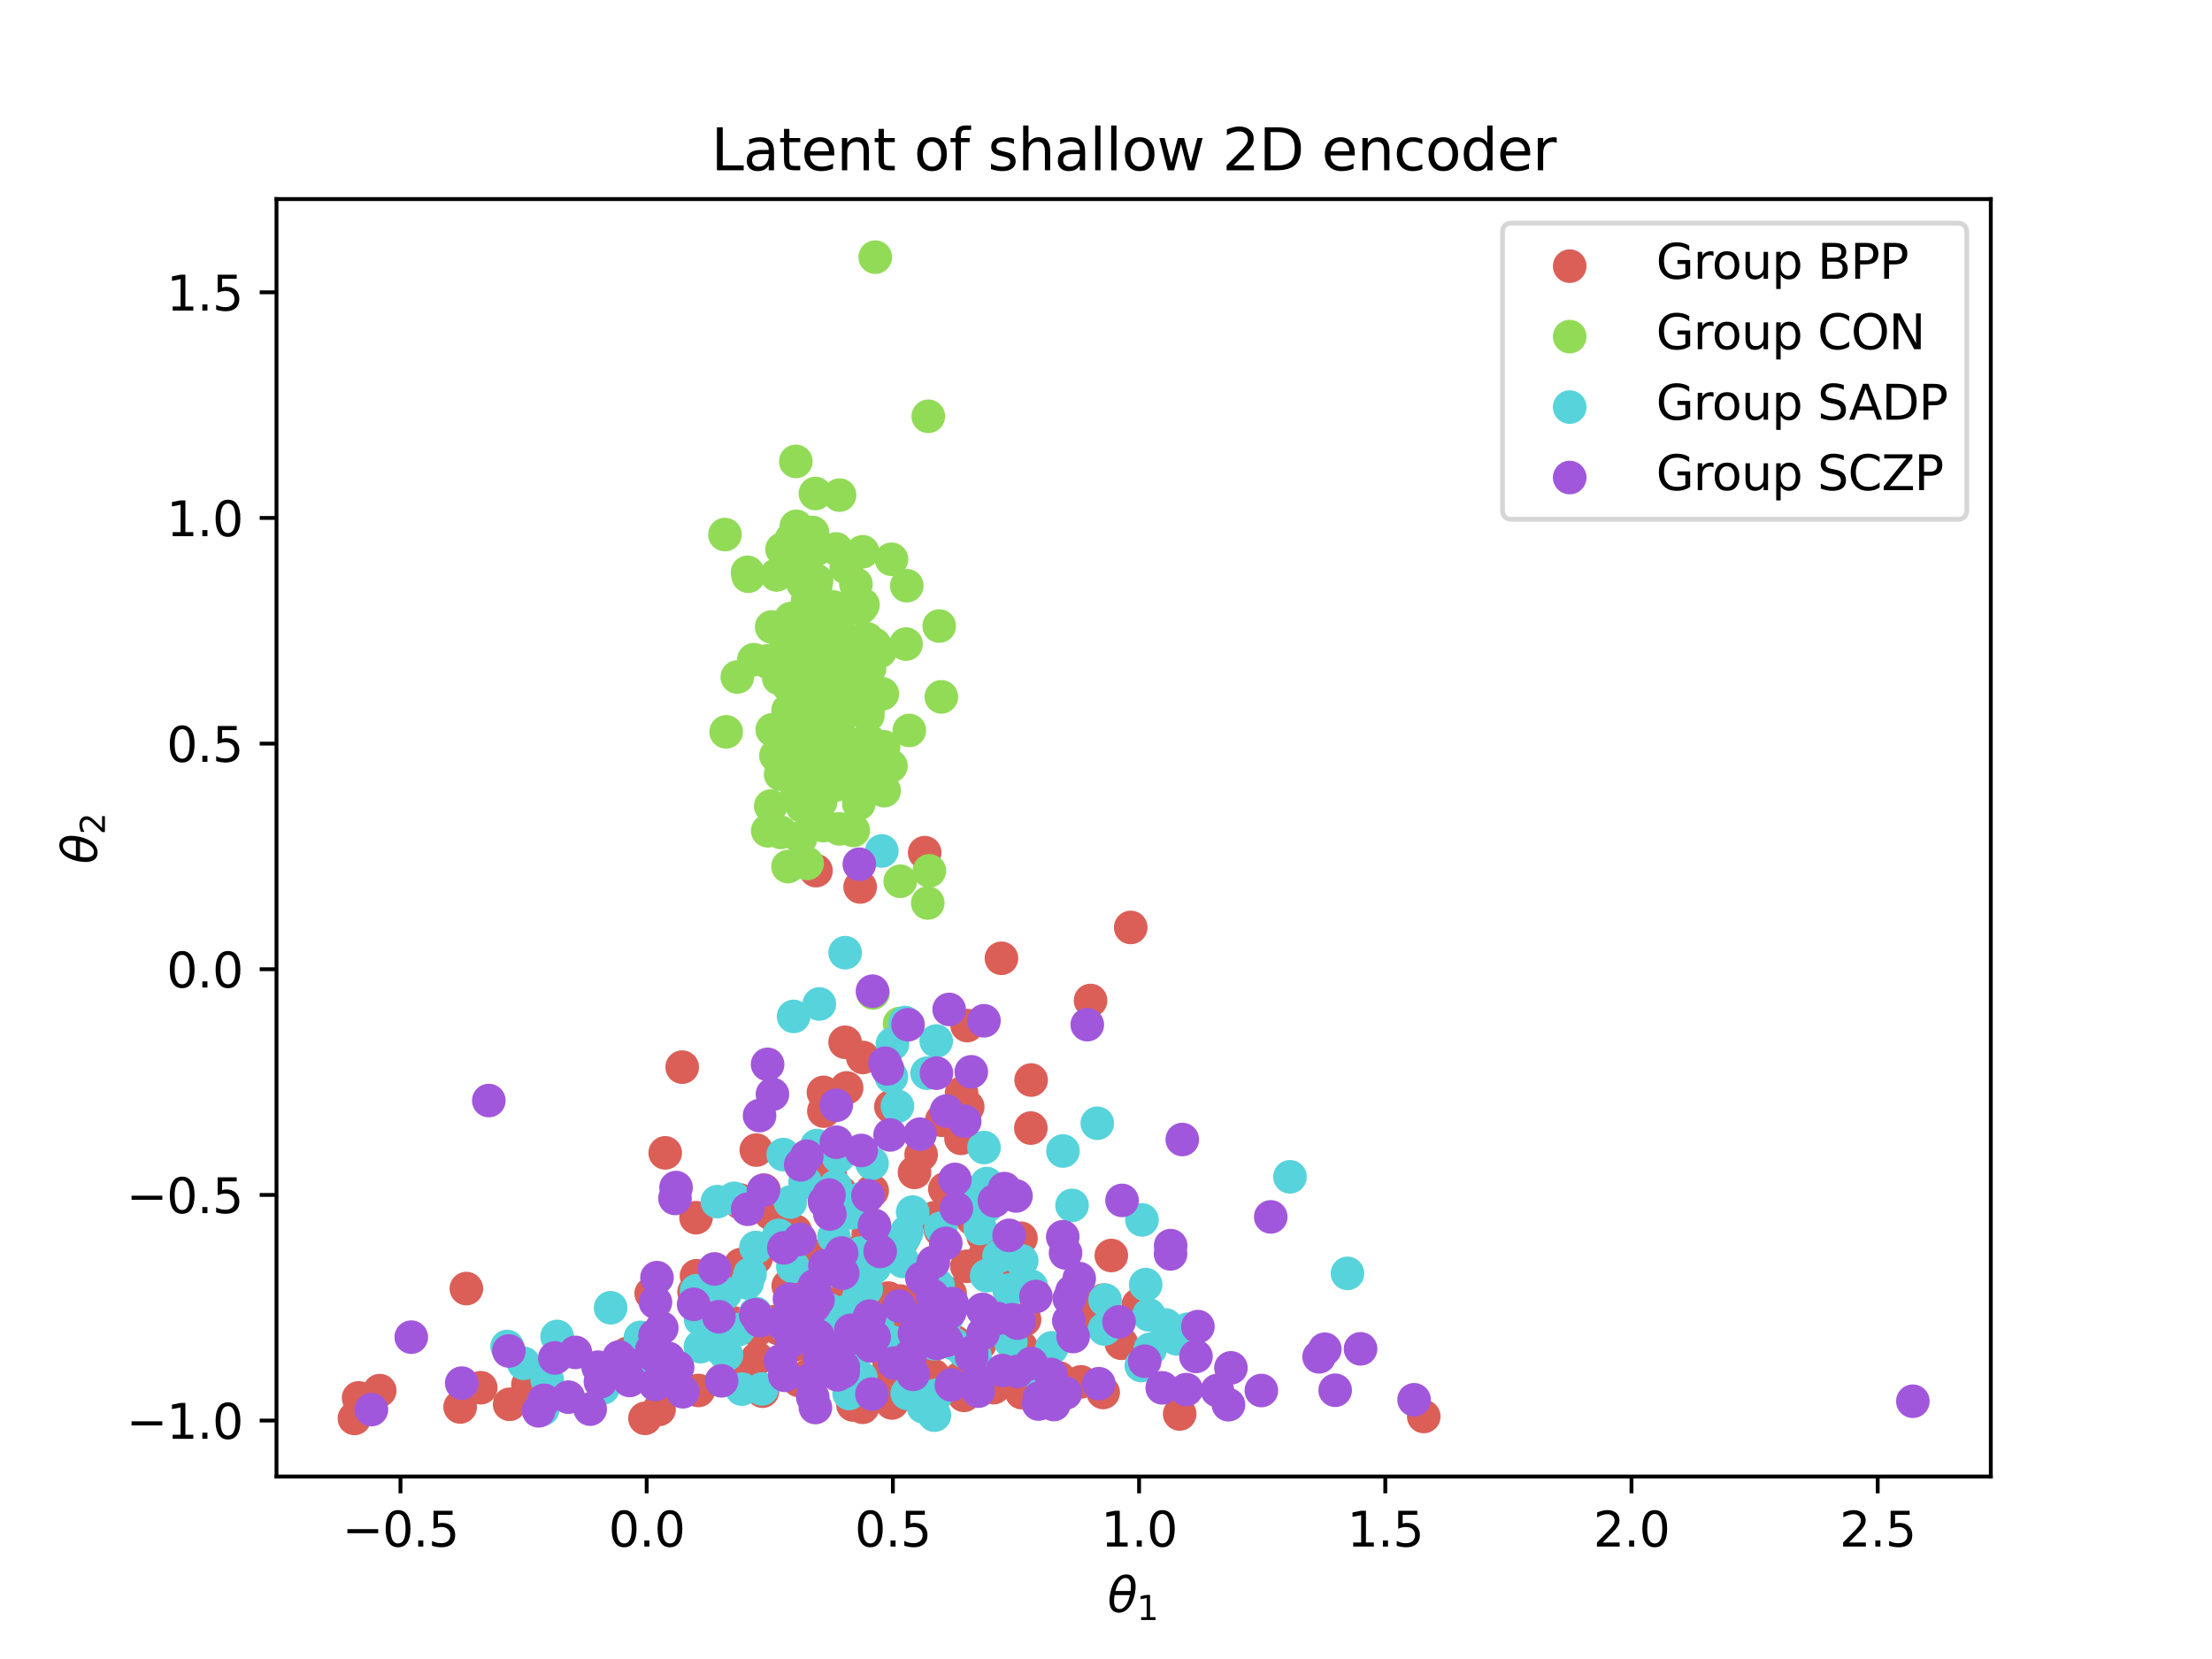 <?xml version="1.0" encoding="utf-8" standalone="no"?>
<!DOCTYPE svg PUBLIC "-//W3C//DTD SVG 1.1//EN"
  "http://www.w3.org/Graphics/SVG/1.1/DTD/svg11.dtd">
<svg xmlns:xlink="http://www.w3.org/1999/xlink" width="460.8pt" height="345.6pt" viewBox="0 0 460.8 345.6" xmlns="http://www.w3.org/2000/svg" version="1.1">
 <defs>
  <style type="text/css">*{stroke-linejoin: round; stroke-linecap: butt}</style>
 </defs>
 <g id="figure_1">
  <g id="patch_1">
   <path d="M 0 345.6 
L 460.8 345.6 
L 460.8 0 
L 0 0 
z
" style="fill: #ffffff"/>
  </g>
  <g id="axes_1">
   <g id="patch_2">
    <path d="M 57.6 307.584 
L 414.72 307.584 
L 414.72 41.472 
L 57.6 41.472 
z
" style="fill: #ffffff"/>
   </g>
   <g id="PathCollection_1">
    <defs>
     <path id="ma232ac8f78" d="M 0 3 
C 0.796 3 1.559 2.684 2.121 2.121 
C 2.684 1.559 3 0.796 3 0 
C 3 -0.796 2.684 -1.559 2.121 -2.121 
C 1.559 -2.684 0.796 -3 0 -3 
C -0.796 -3 -1.559 -2.684 -2.121 -2.121 
C -2.684 -1.559 -3 -0.796 -3 0 
C -3 0.796 -2.684 1.559 -2.121 2.121 
C -1.559 2.684 -0.796 3 0 3 
z
" style="stroke: #db5f57"/>
    </defs>
    <g clip-path="url(#pb25b6166b5)">
     <use xlink:href="#ma232ac8f78" x="198.117" y="272.473" style="fill: #db5f57; stroke: #db5f57"/>
     <use xlink:href="#ma232ac8f78" x="175.189" y="272.853" style="fill: #db5f57; stroke: #db5f57"/>
     <use xlink:href="#ma232ac8f78" x="167.118" y="266.17" style="fill: #db5f57; stroke: #db5f57"/>
     <use xlink:href="#ma232ac8f78" x="164.204" y="267.873" style="fill: #db5f57; stroke: #db5f57"/>
     <use xlink:href="#ma232ac8f78" x="183.321" y="280.699" style="fill: #db5f57; stroke: #db5f57"/>
     <use xlink:href="#ma232ac8f78" x="196.835" y="247.689" style="fill: #db5f57; stroke: #db5f57"/>
     <use xlink:href="#ma232ac8f78" x="172.282" y="272.695" style="fill: #db5f57; stroke: #db5f57"/>
     <use xlink:href="#ma232ac8f78" x="179.747" y="220.293" style="fill: #db5f57; stroke: #db5f57"/>
     <use xlink:href="#ma232ac8f78" x="146.925" y="268.997" style="fill: #db5f57; stroke: #db5f57"/>
     <use xlink:href="#ma232ac8f78" x="165.692" y="280.143" style="fill: #db5f57; stroke: #db5f57"/>
     <use xlink:href="#ma232ac8f78" x="100.146" y="289.087" style="fill: #db5f57; stroke: #db5f57"/>
     <use xlink:href="#ma232ac8f78" x="201.477" y="213.648" style="fill: #db5f57; stroke: #db5f57"/>
     <use xlink:href="#ma232ac8f78" x="168.213" y="286.638" style="fill: #db5f57; stroke: #db5f57"/>
     <use xlink:href="#ma232ac8f78" x="157.522" y="262.072" style="fill: #db5f57; stroke: #db5f57"/>
     <use xlink:href="#ma232ac8f78" x="158.844" y="289.808" style="fill: #db5f57; stroke: #db5f57"/>
     <use xlink:href="#ma232ac8f78" x="231.508" y="261.544" style="fill: #db5f57; stroke: #db5f57"/>
     <use xlink:href="#ma232ac8f78" x="153.829" y="286.52" style="fill: #db5f57; stroke: #db5f57"/>
     <use xlink:href="#ma232ac8f78" x="161.946" y="254.082" style="fill: #db5f57; stroke: #db5f57"/>
     <use xlink:href="#ma232ac8f78" x="145.485" y="289.66" style="fill: #db5f57; stroke: #db5f57"/>
     <use xlink:href="#ma232ac8f78" x="197.781" y="279.537" style="fill: #db5f57; stroke: #db5f57"/>
     <use xlink:href="#ma232ac8f78" x="202.513" y="253.871" style="fill: #db5f57; stroke: #db5f57"/>
     <use xlink:href="#ma232ac8f78" x="220.625" y="287.052" style="fill: #db5f57; stroke: #db5f57"/>
     <use xlink:href="#ma232ac8f78" x="181.157" y="276.975" style="fill: #db5f57; stroke: #db5f57"/>
     <use xlink:href="#ma232ac8f78" x="176.377" y="226.631" style="fill: #db5f57; stroke: #db5f57"/>
     <use xlink:href="#ma232ac8f78" x="130.656" y="281.96" style="fill: #db5f57; stroke: #db5f57"/>
     <use xlink:href="#ma232ac8f78" x="154.254" y="250.573" style="fill: #db5f57; stroke: #db5f57"/>
     <use xlink:href="#ma232ac8f78" x="245.75" y="294.555" style="fill: #db5f57; stroke: #db5f57"/>
     <use xlink:href="#ma232ac8f78" x="221.223" y="288.28" style="fill: #db5f57; stroke: #db5f57"/>
     <use xlink:href="#ma232ac8f78" x="157.792" y="283.001" style="fill: #db5f57; stroke: #db5f57"/>
     <use xlink:href="#ma232ac8f78" x="145.103" y="265.763" style="fill: #db5f57; stroke: #db5f57"/>
     <use xlink:href="#ma232ac8f78" x="198.923" y="279.529" style="fill: #db5f57; stroke: #db5f57"/>
     <use xlink:href="#ma232ac8f78" x="227.182" y="208.423" style="fill: #db5f57; stroke: #db5f57"/>
     <use xlink:href="#ma232ac8f78" x="213.437" y="274.894" style="fill: #db5f57; stroke: #db5f57"/>
     <use xlink:href="#ma232ac8f78" x="229.855" y="270.853" style="fill: #db5f57; stroke: #db5f57"/>
     <use xlink:href="#ma232ac8f78" x="178.645" y="276.045" style="fill: #db5f57; stroke: #db5f57"/>
     <use xlink:href="#ma232ac8f78" x="190.509" y="244.232" style="fill: #db5f57; stroke: #db5f57"/>
     <use xlink:href="#ma232ac8f78" x="207.005" y="289.073" style="fill: #db5f57; stroke: #db5f57"/>
     <use xlink:href="#ma232ac8f78" x="169.235" y="262.709" style="fill: #db5f57; stroke: #db5f57"/>
     <use xlink:href="#ma232ac8f78" x="174.987" y="279.635" style="fill: #db5f57; stroke: #db5f57"/>
     <use xlink:href="#ma232ac8f78" x="175.476" y="260.579" style="fill: #db5f57; stroke: #db5f57"/>
     <use xlink:href="#ma232ac8f78" x="180.156" y="265.002" style="fill: #db5f57; stroke: #db5f57"/>
     <use xlink:href="#ma232ac8f78" x="135.654" y="269.46" style="fill: #db5f57; stroke: #db5f57"/>
     <use xlink:href="#ma232ac8f78" x="185.807" y="292.264" style="fill: #db5f57; stroke: #db5f57"/>
     <use xlink:href="#ma232ac8f78" x="181.655" y="263.386" style="fill: #db5f57; stroke: #db5f57"/>
     <use xlink:href="#ma232ac8f78" x="194.776" y="253.66" style="fill: #db5f57; stroke: #db5f57"/>
     <use xlink:href="#ma232ac8f78" x="185.24" y="284.165" style="fill: #db5f57; stroke: #db5f57"/>
     <use xlink:href="#ma232ac8f78" x="187.548" y="271.032" style="fill: #db5f57; stroke: #db5f57"/>
     <use xlink:href="#ma232ac8f78" x="166.371" y="287.561" style="fill: #db5f57; stroke: #db5f57"/>
     <use xlink:href="#ma232ac8f78" x="235.551" y="193.205" style="fill: #db5f57; stroke: #db5f57"/>
     <use xlink:href="#ma232ac8f78" x="166.412" y="270.584" style="fill: #db5f57; stroke: #db5f57"/>
     <use xlink:href="#ma232ac8f78" x="116.987" y="281.866" style="fill: #db5f57; stroke: #db5f57"/>
     <use xlink:href="#ma232ac8f78" x="179.788" y="275.727" style="fill: #db5f57; stroke: #db5f57"/>
     <use xlink:href="#ma232ac8f78" x="200.187" y="237.139" style="fill: #db5f57; stroke: #db5f57"/>
     <use xlink:href="#ma232ac8f78" x="175.122" y="248.365" style="fill: #db5f57; stroke: #db5f57"/>
     <use xlink:href="#ma232ac8f78" x="185.06" y="270.41" style="fill: #db5f57; stroke: #db5f57"/>
     <use xlink:href="#ma232ac8f78" x="214.743" y="235.001" style="fill: #db5f57; stroke: #db5f57"/>
     <use xlink:href="#ma232ac8f78" x="188.908" y="271.357" style="fill: #db5f57; stroke: #db5f57"/>
     <use xlink:href="#ma232ac8f78" x="169.424" y="261.633" style="fill: #db5f57; stroke: #db5f57"/>
     <use xlink:href="#ma232ac8f78" x="229.812" y="290.075" style="fill: #db5f57; stroke: #db5f57"/>
     <use xlink:href="#ma232ac8f78" x="184.307" y="221.347" style="fill: #db5f57; stroke: #db5f57"/>
     <use xlink:href="#ma232ac8f78" x="142.112" y="222.306" style="fill: #db5f57; stroke: #db5f57"/>
     <use xlink:href="#ma232ac8f78" x="200.823" y="290.682" style="fill: #db5f57; stroke: #db5f57"/>
     <use xlink:href="#ma232ac8f78" x="171.538" y="227.569" style="fill: #db5f57; stroke: #db5f57"/>
     <use xlink:href="#ma232ac8f78" x="171.18" y="263.399" style="fill: #db5f57; stroke: #db5f57"/>
     <use xlink:href="#ma232ac8f78" x="171.088" y="268.478" style="fill: #db5f57; stroke: #db5f57"/>
     <use xlink:href="#ma232ac8f78" x="106.163" y="292.541" style="fill: #db5f57; stroke: #db5f57"/>
     <use xlink:href="#ma232ac8f78" x="157.551" y="239.584" style="fill: #db5f57; stroke: #db5f57"/>
     <use xlink:href="#ma232ac8f78" x="160.436" y="252.717" style="fill: #db5f57; stroke: #db5f57"/>
     <use xlink:href="#ma232ac8f78" x="214.806" y="224.99" style="fill: #db5f57; stroke: #db5f57"/>
     <use xlink:href="#ma232ac8f78" x="204.115" y="279.973" style="fill: #db5f57; stroke: #db5f57"/>
     <use xlink:href="#ma232ac8f78" x="154.274" y="263.456" style="fill: #db5f57; stroke: #db5f57"/>
     <use xlink:href="#ma232ac8f78" x="224.617" y="270.674" style="fill: #db5f57; stroke: #db5f57"/>
     <use xlink:href="#ma232ac8f78" x="109.975" y="288.465" style="fill: #db5f57; stroke: #db5f57"/>
     <use xlink:href="#ma232ac8f78" x="212.735" y="280.641" style="fill: #db5f57; stroke: #db5f57"/>
     <use xlink:href="#ma232ac8f78" x="97.153" y="268.433" style="fill: #db5f57; stroke: #db5f57"/>
     <use xlink:href="#ma232ac8f78" x="161.124" y="275.352" style="fill: #db5f57; stroke: #db5f57"/>
     <use xlink:href="#ma232ac8f78" x="176.052" y="217.123" style="fill: #db5f57; stroke: #db5f57"/>
     <use xlink:href="#ma232ac8f78" x="166.501" y="267.424" style="fill: #db5f57; stroke: #db5f57"/>
     <use xlink:href="#ma232ac8f78" x="157.634" y="277.129" style="fill: #db5f57; stroke: #db5f57"/>
     <use xlink:href="#ma232ac8f78" x="155.546" y="285.675" style="fill: #db5f57; stroke: #db5f57"/>
     <use xlink:href="#ma232ac8f78" x="192.626" y="177.623" style="fill: #db5f57; stroke: #db5f57"/>
     <use xlink:href="#ma232ac8f78" x="95.858" y="293.098" style="fill: #db5f57; stroke: #db5f57"/>
     <use xlink:href="#ma232ac8f78" x="128.604" y="285.781" style="fill: #db5f57; stroke: #db5f57"/>
     <use xlink:href="#ma232ac8f78" x="204.239" y="262.867" style="fill: #db5f57; stroke: #db5f57"/>
     <use xlink:href="#ma232ac8f78" x="204.609" y="263.792" style="fill: #db5f57; stroke: #db5f57"/>
     <use xlink:href="#ma232ac8f78" x="170.319" y="270.499" style="fill: #db5f57; stroke: #db5f57"/>
     <use xlink:href="#ma232ac8f78" x="212.858" y="290.118" style="fill: #db5f57; stroke: #db5f57"/>
     <use xlink:href="#ma232ac8f78" x="167.968" y="241.948" style="fill: #db5f57; stroke: #db5f57"/>
     <use xlink:href="#ma232ac8f78" x="190.889" y="284.586" style="fill: #db5f57; stroke: #db5f57"/>
     <use xlink:href="#ma232ac8f78" x="171.624" y="231.469" style="fill: #db5f57; stroke: #db5f57"/>
     <use xlink:href="#ma232ac8f78" x="185.592" y="230.538" style="fill: #db5f57; stroke: #db5f57"/>
     <use xlink:href="#ma232ac8f78" x="201.408" y="263.793" style="fill: #db5f57; stroke: #db5f57"/>
     <use xlink:href="#ma232ac8f78" x="178.993" y="291.881" style="fill: #db5f57; stroke: #db5f57"/>
     <use xlink:href="#ma232ac8f78" x="144.584" y="269.168" style="fill: #db5f57; stroke: #db5f57"/>
     <use xlink:href="#ma232ac8f78" x="204.82" y="257.51" style="fill: #db5f57; stroke: #db5f57"/>
     <use xlink:href="#ma232ac8f78" x="208.618" y="199.63" style="fill: #db5f57; stroke: #db5f57"/>
     <use xlink:href="#ma232ac8f78" x="165.69" y="256.479" style="fill: #db5f57; stroke: #db5f57"/>
     <use xlink:href="#ma232ac8f78" x="194.451" y="286.556" style="fill: #db5f57; stroke: #db5f57"/>
     <use xlink:href="#ma232ac8f78" x="169.988" y="181.367" style="fill: #db5f57; stroke: #db5f57"/>
     <use xlink:href="#ma232ac8f78" x="162.162" y="276.776" style="fill: #db5f57; stroke: #db5f57"/>
     <use xlink:href="#ma232ac8f78" x="206.027" y="277.217" style="fill: #db5f57; stroke: #db5f57"/>
     <use xlink:href="#ma232ac8f78" x="177.693" y="292.681" style="fill: #db5f57; stroke: #db5f57"/>
     <use xlink:href="#ma232ac8f78" x="138.926" y="284.471" style="fill: #db5f57; stroke: #db5f57"/>
     <use xlink:href="#ma232ac8f78" x="73.833" y="295.488" style="fill: #db5f57; stroke: #db5f57"/>
     <use xlink:href="#ma232ac8f78" x="209.129" y="263.306" style="fill: #db5f57; stroke: #db5f57"/>
     <use xlink:href="#ma232ac8f78" x="138.577" y="240.164" style="fill: #db5f57; stroke: #db5f57"/>
     <use xlink:href="#ma232ac8f78" x="179.7" y="293.161" style="fill: #db5f57; stroke: #db5f57"/>
     <use xlink:href="#ma232ac8f78" x="187.87" y="258.591" style="fill: #db5f57; stroke: #db5f57"/>
     <use xlink:href="#ma232ac8f78" x="175.636" y="275.591" style="fill: #db5f57; stroke: #db5f57"/>
     <use xlink:href="#ma232ac8f78" x="178.952" y="268.796" style="fill: #db5f57; stroke: #db5f57"/>
     <use xlink:href="#ma232ac8f78" x="137.296" y="293.613" style="fill: #db5f57; stroke: #db5f57"/>
     <use xlink:href="#ma232ac8f78" x="179.186" y="184.768" style="fill: #db5f57; stroke: #db5f57"/>
     <use xlink:href="#ma232ac8f78" x="134.36" y="295.468" style="fill: #db5f57; stroke: #db5f57"/>
     <use xlink:href="#ma232ac8f78" x="154.13" y="249.977" style="fill: #db5f57; stroke: #db5f57"/>
     <use xlink:href="#ma232ac8f78" x="181.989" y="289.342" style="fill: #db5f57; stroke: #db5f57"/>
     <use xlink:href="#ma232ac8f78" x="74.702" y="291.21" style="fill: #db5f57; stroke: #db5f57"/>
     <use xlink:href="#ma232ac8f78" x="228.259" y="274.765" style="fill: #db5f57; stroke: #db5f57"/>
     <use xlink:href="#ma232ac8f78" x="187.412" y="285.597" style="fill: #db5f57; stroke: #db5f57"/>
     <use xlink:href="#ma232ac8f78" x="296.593" y="295.083" style="fill: #db5f57; stroke: #db5f57"/>
     <use xlink:href="#ma232ac8f78" x="189.344" y="274.268" style="fill: #db5f57; stroke: #db5f57"/>
     <use xlink:href="#ma232ac8f78" x="180.874" y="256.999" style="fill: #db5f57; stroke: #db5f57"/>
     <use xlink:href="#ma232ac8f78" x="237.14" y="271.812" style="fill: #db5f57; stroke: #db5f57"/>
     <use xlink:href="#ma232ac8f78" x="172.996" y="245.034" style="fill: #db5f57; stroke: #db5f57"/>
     <use xlink:href="#ma232ac8f78" x="200.315" y="227.739" style="fill: #db5f57; stroke: #db5f57"/>
     <use xlink:href="#ma232ac8f78" x="212.687" y="257.956" style="fill: #db5f57; stroke: #db5f57"/>
     <use xlink:href="#ma232ac8f78" x="79.103" y="289.695" style="fill: #db5f57; stroke: #db5f57"/>
     <use xlink:href="#ma232ac8f78" x="197.935" y="269.496" style="fill: #db5f57; stroke: #db5f57"/>
     <use xlink:href="#ma232ac8f78" x="144.992" y="253.669" style="fill: #db5f57; stroke: #db5f57"/>
     <use xlink:href="#ma232ac8f78" x="233.616" y="279.834" style="fill: #db5f57; stroke: #db5f57"/>
     <use xlink:href="#ma232ac8f78" x="185.352" y="277.52" style="fill: #db5f57; stroke: #db5f57"/>
     <use xlink:href="#ma232ac8f78" x="191.888" y="240.533" style="fill: #db5f57; stroke: #db5f57"/>
     <use xlink:href="#ma232ac8f78" x="201.599" y="230.575" style="fill: #db5f57; stroke: #db5f57"/>
     <use xlink:href="#ma232ac8f78" x="200.023" y="287.121" style="fill: #db5f57; stroke: #db5f57"/>
     <use xlink:href="#ma232ac8f78" x="214.919" y="268.656" style="fill: #db5f57; stroke: #db5f57"/>
     <use xlink:href="#ma232ac8f78" x="178.258" y="288.325" style="fill: #db5f57; stroke: #db5f57"/>
     <use xlink:href="#ma232ac8f78" x="187.651" y="285.992" style="fill: #db5f57; stroke: #db5f57"/>
     <use xlink:href="#ma232ac8f78" x="159.403" y="249.026" style="fill: #db5f57; stroke: #db5f57"/>
     <use xlink:href="#ma232ac8f78" x="159.148" y="247.933" style="fill: #db5f57; stroke: #db5f57"/>
     <use xlink:href="#ma232ac8f78" x="196.19" y="233.363" style="fill: #db5f57; stroke: #db5f57"/>
     <use xlink:href="#ma232ac8f78" x="204.098" y="279.593" style="fill: #db5f57; stroke: #db5f57"/>
     <use xlink:href="#ma232ac8f78" x="205.245" y="261.3" style="fill: #db5f57; stroke: #db5f57"/>
     <use xlink:href="#ma232ac8f78" x="168.352" y="265.777" style="fill: #db5f57; stroke: #db5f57"/>
     <use xlink:href="#ma232ac8f78" x="195.923" y="256.289" style="fill: #db5f57; stroke: #db5f57"/>
     <use xlink:href="#ma232ac8f78" x="135.106" y="283.674" style="fill: #db5f57; stroke: #db5f57"/>
     <use xlink:href="#ma232ac8f78" x="152.788" y="275.566" style="fill: #db5f57; stroke: #db5f57"/>
     <use xlink:href="#ma232ac8f78" x="173.432" y="267.357" style="fill: #db5f57; stroke: #db5f57"/>
     <use xlink:href="#ma232ac8f78" x="225.182" y="287.865" style="fill: #db5f57; stroke: #db5f57"/>
     <use xlink:href="#ma232ac8f78" x="181.695" y="248.059" style="fill: #db5f57; stroke: #db5f57"/>
     <use xlink:href="#ma232ac8f78" x="191.26" y="277.154" style="fill: #db5f57; stroke: #db5f57"/>
     <use xlink:href="#ma232ac8f78" x="177.011" y="276.449" style="fill: #db5f57; stroke: #db5f57"/>
    </g>
   </g>
   <g id="PathCollection_2">
    <defs>
     <path id="m4302b29b2c" d="M 0 3 
C 0.796 3 1.559 2.684 2.121 2.121 
C 2.684 1.559 3 0.796 3 0 
C 3 -0.796 2.684 -1.559 2.121 -2.121 
C 1.559 -2.684 0.796 -3 0 -3 
C -0.796 -3 -1.559 -2.684 -2.121 -2.121 
C -2.684 -1.559 -3 -0.796 -3 0 
C -3 0.796 -2.684 1.559 -2.121 2.121 
C -1.559 2.684 -0.796 3 0 3 
z
" style="stroke: #91db57"/>
    </defs>
    <g clip-path="url(#pb25b6166b5)">
     <use xlink:href="#m4302b29b2c" x="166.482" y="140.047" style="fill: #91db57; stroke: #91db57"/>
     <use xlink:href="#m4302b29b2c" x="174.182" y="114.354" style="fill: #91db57; stroke: #91db57"/>
     <use xlink:href="#m4302b29b2c" x="173.188" y="139.186" style="fill: #91db57; stroke: #91db57"/>
     <use xlink:href="#m4302b29b2c" x="172.37" y="148.094" style="fill: #91db57; stroke: #91db57"/>
     <use xlink:href="#m4302b29b2c" x="167.694" y="149.184" style="fill: #91db57; stroke: #91db57"/>
     <use xlink:href="#m4302b29b2c" x="164.176" y="147.981" style="fill: #91db57; stroke: #91db57"/>
     <use xlink:href="#m4302b29b2c" x="153.591" y="141.038" style="fill: #91db57; stroke: #91db57"/>
     <use xlink:href="#m4302b29b2c" x="167.843" y="130.286" style="fill: #91db57; stroke: #91db57"/>
     <use xlink:href="#m4302b29b2c" x="163.825" y="133.889" style="fill: #91db57; stroke: #91db57"/>
     <use xlink:href="#m4302b29b2c" x="165.887" y="109.652" style="fill: #91db57; stroke: #91db57"/>
     <use xlink:href="#m4302b29b2c" x="169.931" y="122.114" style="fill: #91db57; stroke: #91db57"/>
     <use xlink:href="#m4302b29b2c" x="184.077" y="155.566" style="fill: #91db57; stroke: #91db57"/>
     <use xlink:href="#m4302b29b2c" x="168.996" y="155.012" style="fill: #91db57; stroke: #91db57"/>
     <use xlink:href="#m4302b29b2c" x="168.136" y="112.667" style="fill: #91db57; stroke: #91db57"/>
     <use xlink:href="#m4302b29b2c" x="161.644" y="157.408" style="fill: #91db57; stroke: #91db57"/>
     <use xlink:href="#m4302b29b2c" x="165.379" y="148.993" style="fill: #91db57; stroke: #91db57"/>
     <use xlink:href="#m4302b29b2c" x="175.561" y="139.874" style="fill: #91db57; stroke: #91db57"/>
     <use xlink:href="#m4302b29b2c" x="181.868" y="206.847" style="fill: #91db57; stroke: #91db57"/>
     <use xlink:href="#m4302b29b2c" x="173.983" y="163.385" style="fill: #91db57; stroke: #91db57"/>
     <use xlink:href="#m4302b29b2c" x="174.444" y="130.677" style="fill: #91db57; stroke: #91db57"/>
     <use xlink:href="#m4302b29b2c" x="162.613" y="161.285" style="fill: #91db57; stroke: #91db57"/>
     <use xlink:href="#m4302b29b2c" x="188.895" y="122.016" style="fill: #91db57; stroke: #91db57"/>
     <use xlink:href="#m4302b29b2c" x="170.304" y="160.999" style="fill: #91db57; stroke: #91db57"/>
     <use xlink:href="#m4302b29b2c" x="177.743" y="172.999" style="fill: #91db57; stroke: #91db57"/>
     <use xlink:href="#m4302b29b2c" x="165.432" y="157.123" style="fill: #91db57; stroke: #91db57"/>
     <use xlink:href="#m4302b29b2c" x="169.164" y="150.822" style="fill: #91db57; stroke: #91db57"/>
     <use xlink:href="#m4302b29b2c" x="167.624" y="146.91" style="fill: #91db57; stroke: #91db57"/>
     <use xlink:href="#m4302b29b2c" x="181.289" y="154.52" style="fill: #91db57; stroke: #91db57"/>
     <use xlink:href="#m4302b29b2c" x="169.201" y="129.335" style="fill: #91db57; stroke: #91db57"/>
     <use xlink:href="#m4302b29b2c" x="168.679" y="161.611" style="fill: #91db57; stroke: #91db57"/>
     <use xlink:href="#m4302b29b2c" x="171.031" y="143.616" style="fill: #91db57; stroke: #91db57"/>
     <use xlink:href="#m4302b29b2c" x="174.038" y="163.551" style="fill: #91db57; stroke: #91db57"/>
     <use xlink:href="#m4302b29b2c" x="169.865" y="102.805" style="fill: #91db57; stroke: #91db57"/>
     <use xlink:href="#m4302b29b2c" x="174.861" y="172.665" style="fill: #91db57; stroke: #91db57"/>
     <use xlink:href="#m4302b29b2c" x="169.041" y="151.13" style="fill: #91db57; stroke: #91db57"/>
     <use xlink:href="#m4302b29b2c" x="171.499" y="138.335" style="fill: #91db57; stroke: #91db57"/>
     <use xlink:href="#m4302b29b2c" x="193.267" y="188.113" style="fill: #91db57; stroke: #91db57"/>
     <use xlink:href="#m4302b29b2c" x="188.741" y="134.174" style="fill: #91db57; stroke: #91db57"/>
     <use xlink:href="#m4302b29b2c" x="171.022" y="136.899" style="fill: #91db57; stroke: #91db57"/>
     <use xlink:href="#m4302b29b2c" x="166.455" y="139.364" style="fill: #91db57; stroke: #91db57"/>
     <use xlink:href="#m4302b29b2c" x="170.107" y="120.942" style="fill: #91db57; stroke: #91db57"/>
     <use xlink:href="#m4302b29b2c" x="176.827" y="142.986" style="fill: #91db57; stroke: #91db57"/>
     <use xlink:href="#m4302b29b2c" x="184.168" y="164.713" style="fill: #91db57; stroke: #91db57"/>
     <use xlink:href="#m4302b29b2c" x="166.066" y="158.486" style="fill: #91db57; stroke: #91db57"/>
     <use xlink:href="#m4302b29b2c" x="169.385" y="138.395" style="fill: #91db57; stroke: #91db57"/>
     <use xlink:href="#m4302b29b2c" x="177.788" y="155.047" style="fill: #91db57; stroke: #91db57"/>
     <use xlink:href="#m4302b29b2c" x="170.971" y="133.798" style="fill: #91db57; stroke: #91db57"/>
     <use xlink:href="#m4302b29b2c" x="169.533" y="157.464" style="fill: #91db57; stroke: #91db57"/>
     <use xlink:href="#m4302b29b2c" x="168.146" y="179.873" style="fill: #91db57; stroke: #91db57"/>
     <use xlink:href="#m4302b29b2c" x="187.4" y="213.226" style="fill: #91db57; stroke: #91db57"/>
     <use xlink:href="#m4302b29b2c" x="168.528" y="146.705" style="fill: #91db57; stroke: #91db57"/>
     <use xlink:href="#m4302b29b2c" x="167.384" y="145.581" style="fill: #91db57; stroke: #91db57"/>
     <use xlink:href="#m4302b29b2c" x="164.923" y="156.286" style="fill: #91db57; stroke: #91db57"/>
     <use xlink:href="#m4302b29b2c" x="164.091" y="158.475" style="fill: #91db57; stroke: #91db57"/>
     <use xlink:href="#m4302b29b2c" x="169.738" y="147.932" style="fill: #91db57; stroke: #91db57"/>
     <use xlink:href="#m4302b29b2c" x="164.96" y="152.092" style="fill: #91db57; stroke: #91db57"/>
     <use xlink:href="#m4302b29b2c" x="171.645" y="129.337" style="fill: #91db57; stroke: #91db57"/>
     <use xlink:href="#m4302b29b2c" x="160.752" y="130.605" style="fill: #91db57; stroke: #91db57"/>
     <use xlink:href="#m4302b29b2c" x="162.663" y="173.408" style="fill: #91db57; stroke: #91db57"/>
     <use xlink:href="#m4302b29b2c" x="169.897" y="149.527" style="fill: #91db57; stroke: #91db57"/>
     <use xlink:href="#m4302b29b2c" x="165.399" y="144.357" style="fill: #91db57; stroke: #91db57"/>
     <use xlink:href="#m4302b29b2c" x="166.856" y="115.163" style="fill: #91db57; stroke: #91db57"/>
     <use xlink:href="#m4302b29b2c" x="163.833" y="137.623" style="fill: #91db57; stroke: #91db57"/>
     <use xlink:href="#m4302b29b2c" x="169.387" y="153.275" style="fill: #91db57; stroke: #91db57"/>
     <use xlink:href="#m4302b29b2c" x="185.594" y="159.561" style="fill: #91db57; stroke: #91db57"/>
     <use xlink:href="#m4302b29b2c" x="171.327" y="145.616" style="fill: #91db57; stroke: #91db57"/>
     <use xlink:href="#m4302b29b2c" x="163.15" y="139.963" style="fill: #91db57; stroke: #91db57"/>
     <use xlink:href="#m4302b29b2c" x="168.067" y="150.335" style="fill: #91db57; stroke: #91db57"/>
     <use xlink:href="#m4302b29b2c" x="178.903" y="126.875" style="fill: #91db57; stroke: #91db57"/>
     <use xlink:href="#m4302b29b2c" x="170.956" y="167.017" style="fill: #91db57; stroke: #91db57"/>
     <use xlink:href="#m4302b29b2c" x="166.433" y="137.673" style="fill: #91db57; stroke: #91db57"/>
     <use xlink:href="#m4302b29b2c" x="167.156" y="167.967" style="fill: #91db57; stroke: #91db57"/>
     <use xlink:href="#m4302b29b2c" x="167.198" y="137.268" style="fill: #91db57; stroke: #91db57"/>
     <use xlink:href="#m4302b29b2c" x="160.555" y="167.919" style="fill: #91db57; stroke: #91db57"/>
     <use xlink:href="#m4302b29b2c" x="171.325" y="137.439" style="fill: #91db57; stroke: #91db57"/>
     <use xlink:href="#m4302b29b2c" x="162.918" y="137.54" style="fill: #91db57; stroke: #91db57"/>
     <use xlink:href="#m4302b29b2c" x="155.882" y="120.031" style="fill: #91db57; stroke: #91db57"/>
     <use xlink:href="#m4302b29b2c" x="172.137" y="159.269" style="fill: #91db57; stroke: #91db57"/>
     <use xlink:href="#m4302b29b2c" x="183.327" y="135.685" style="fill: #91db57; stroke: #91db57"/>
     <use xlink:href="#m4302b29b2c" x="168.439" y="145.37" style="fill: #91db57; stroke: #91db57"/>
     <use xlink:href="#m4302b29b2c" x="177.076" y="135.429" style="fill: #91db57; stroke: #91db57"/>
     <use xlink:href="#m4302b29b2c" x="178.901" y="167.425" style="fill: #91db57; stroke: #91db57"/>
     <use xlink:href="#m4302b29b2c" x="166.244" y="142.594" style="fill: #91db57; stroke: #91db57"/>
     <use xlink:href="#m4302b29b2c" x="172.954" y="150.997" style="fill: #91db57; stroke: #91db57"/>
     <use xlink:href="#m4302b29b2c" x="168.015" y="135.832" style="fill: #91db57; stroke: #91db57"/>
     <use xlink:href="#m4302b29b2c" x="176.3" y="118.266" style="fill: #91db57; stroke: #91db57"/>
     <use xlink:href="#m4302b29b2c" x="169.439" y="129.112" style="fill: #91db57; stroke: #91db57"/>
     <use xlink:href="#m4302b29b2c" x="171.552" y="141.128" style="fill: #91db57; stroke: #91db57"/>
     <use xlink:href="#m4302b29b2c" x="172.663" y="137.987" style="fill: #91db57; stroke: #91db57"/>
     <use xlink:href="#m4302b29b2c" x="179.015" y="139.131" style="fill: #91db57; stroke: #91db57"/>
     <use xlink:href="#m4302b29b2c" x="165.152" y="153.519" style="fill: #91db57; stroke: #91db57"/>
     <use xlink:href="#m4302b29b2c" x="160.203" y="138.087" style="fill: #91db57; stroke: #91db57"/>
     <use xlink:href="#m4302b29b2c" x="166.442" y="158.349" style="fill: #91db57; stroke: #91db57"/>
     <use xlink:href="#m4302b29b2c" x="195.658" y="130.416" style="fill: #91db57; stroke: #91db57"/>
     <use xlink:href="#m4302b29b2c" x="163.301" y="157.205" style="fill: #91db57; stroke: #91db57"/>
     <use xlink:href="#m4302b29b2c" x="162.244" y="141.31" style="fill: #91db57; stroke: #91db57"/>
     <use xlink:href="#m4302b29b2c" x="167.462" y="163.948" style="fill: #91db57; stroke: #91db57"/>
     <use xlink:href="#m4302b29b2c" x="189.424" y="152.166" style="fill: #91db57; stroke: #91db57"/>
     <use xlink:href="#m4302b29b2c" x="168.238" y="125.124" style="fill: #91db57; stroke: #91db57"/>
     <use xlink:href="#m4302b29b2c" x="151.269" y="152.46" style="fill: #91db57; stroke: #91db57"/>
     <use xlink:href="#m4302b29b2c" x="164.763" y="128.849" style="fill: #91db57; stroke: #91db57"/>
     <use xlink:href="#m4302b29b2c" x="163.473" y="132.721" style="fill: #91db57; stroke: #91db57"/>
     <use xlink:href="#m4302b29b2c" x="177.036" y="158.264" style="fill: #91db57; stroke: #91db57"/>
     <use xlink:href="#m4302b29b2c" x="172.223" y="158.727" style="fill: #91db57; stroke: #91db57"/>
     <use xlink:href="#m4302b29b2c" x="174.596" y="145.892" style="fill: #91db57; stroke: #91db57"/>
     <use xlink:href="#m4302b29b2c" x="183.803" y="144.535" style="fill: #91db57; stroke: #91db57"/>
     <use xlink:href="#m4302b29b2c" x="167.228" y="158.889" style="fill: #91db57; stroke: #91db57"/>
     <use xlink:href="#m4302b29b2c" x="169.524" y="159.745" style="fill: #91db57; stroke: #91db57"/>
     <use xlink:href="#m4302b29b2c" x="174.38" y="148.184" style="fill: #91db57; stroke: #91db57"/>
     <use xlink:href="#m4302b29b2c" x="185.705" y="116.508" style="fill: #91db57; stroke: #91db57"/>
     <use xlink:href="#m4302b29b2c" x="166.602" y="156.289" style="fill: #91db57; stroke: #91db57"/>
     <use xlink:href="#m4302b29b2c" x="174.892" y="103.137" style="fill: #91db57; stroke: #91db57"/>
     <use xlink:href="#m4302b29b2c" x="177.912" y="126.341" style="fill: #91db57; stroke: #91db57"/>
     <use xlink:href="#m4302b29b2c" x="180.635" y="133.082" style="fill: #91db57; stroke: #91db57"/>
     <use xlink:href="#m4302b29b2c" x="180.439" y="135.516" style="fill: #91db57; stroke: #91db57"/>
     <use xlink:href="#m4302b29b2c" x="171.306" y="152.961" style="fill: #91db57; stroke: #91db57"/>
     <use xlink:href="#m4302b29b2c" x="193.381" y="86.724" style="fill: #91db57; stroke: #91db57"/>
     <use xlink:href="#m4302b29b2c" x="187.534" y="183.582" style="fill: #91db57; stroke: #91db57"/>
     <use xlink:href="#m4302b29b2c" x="165.896" y="143.512" style="fill: #91db57; stroke: #91db57"/>
     <use xlink:href="#m4302b29b2c" x="167.88" y="165.113" style="fill: #91db57; stroke: #91db57"/>
     <use xlink:href="#m4302b29b2c" x="166.82" y="174.531" style="fill: #91db57; stroke: #91db57"/>
     <use xlink:href="#m4302b29b2c" x="178.31" y="121.694" style="fill: #91db57; stroke: #91db57"/>
     <use xlink:href="#m4302b29b2c" x="175.597" y="148.957" style="fill: #91db57; stroke: #91db57"/>
     <use xlink:href="#m4302b29b2c" x="196.094" y="145.175" style="fill: #91db57; stroke: #91db57"/>
     <use xlink:href="#m4302b29b2c" x="168.385" y="167.86" style="fill: #91db57; stroke: #91db57"/>
     <use xlink:href="#m4302b29b2c" x="165.552" y="158.178" style="fill: #91db57; stroke: #91db57"/>
     <use xlink:href="#m4302b29b2c" x="171.53" y="171.988" style="fill: #91db57; stroke: #91db57"/>
     <use xlink:href="#m4302b29b2c" x="179.702" y="114.943" style="fill: #91db57; stroke: #91db57"/>
     <use xlink:href="#m4302b29b2c" x="175.245" y="133.627" style="fill: #91db57; stroke: #91db57"/>
     <use xlink:href="#m4302b29b2c" x="166.256" y="136.998" style="fill: #91db57; stroke: #91db57"/>
     <use xlink:href="#m4302b29b2c" x="168.954" y="143.237" style="fill: #91db57; stroke: #91db57"/>
     <use xlink:href="#m4302b29b2c" x="178.632" y="143.53" style="fill: #91db57; stroke: #91db57"/>
     <use xlink:href="#m4302b29b2c" x="167.528" y="164.711" style="fill: #91db57; stroke: #91db57"/>
     <use xlink:href="#m4302b29b2c" x="166.903" y="137.468" style="fill: #91db57; stroke: #91db57"/>
     <use xlink:href="#m4302b29b2c" x="193.596" y="181.415" style="fill: #91db57; stroke: #91db57"/>
     <use xlink:href="#m4302b29b2c" x="174.324" y="143.857" style="fill: #91db57; stroke: #91db57"/>
     <use xlink:href="#m4302b29b2c" x="159.942" y="173.07" style="fill: #91db57; stroke: #91db57"/>
     <use xlink:href="#m4302b29b2c" x="177" y="144.219" style="fill: #91db57; stroke: #91db57"/>
     <use xlink:href="#m4302b29b2c" x="163.614" y="152.758" style="fill: #91db57; stroke: #91db57"/>
     <use xlink:href="#m4302b29b2c" x="164.159" y="180.526" style="fill: #91db57; stroke: #91db57"/>
     <use xlink:href="#m4302b29b2c" x="151.02" y="111.361" style="fill: #91db57; stroke: #91db57"/>
     <use xlink:href="#m4302b29b2c" x="172.65" y="132.692" style="fill: #91db57; stroke: #91db57"/>
     <use xlink:href="#m4302b29b2c" x="168.148" y="137.039" style="fill: #91db57; stroke: #91db57"/>
     <use xlink:href="#m4302b29b2c" x="168.197" y="121.847" style="fill: #91db57; stroke: #91db57"/>
     <use xlink:href="#m4302b29b2c" x="165.783" y="96.12" style="fill: #91db57; stroke: #91db57"/>
     <use xlink:href="#m4302b29b2c" x="166" y="154.666" style="fill: #91db57; stroke: #91db57"/>
     <use xlink:href="#m4302b29b2c" x="179.458" y="126.519" style="fill: #91db57; stroke: #91db57"/>
     <use xlink:href="#m4302b29b2c" x="175.839" y="147.542" style="fill: #91db57; stroke: #91db57"/>
     <use xlink:href="#m4302b29b2c" x="167.626" y="144.255" style="fill: #91db57; stroke: #91db57"/>
     <use xlink:href="#m4302b29b2c" x="161.787" y="119.775" style="fill: #91db57; stroke: #91db57"/>
     <use xlink:href="#m4302b29b2c" x="164.339" y="143.009" style="fill: #91db57; stroke: #91db57"/>
     <use xlink:href="#m4302b29b2c" x="167.357" y="150.266" style="fill: #91db57; stroke: #91db57"/>
     <use xlink:href="#m4302b29b2c" x="164.856" y="112.295" style="fill: #91db57; stroke: #91db57"/>
     <use xlink:href="#m4302b29b2c" x="160.876" y="152.036" style="fill: #91db57; stroke: #91db57"/>
     <use xlink:href="#m4302b29b2c" x="175.007" y="134.995" style="fill: #91db57; stroke: #91db57"/>
     <use xlink:href="#m4302b29b2c" x="171.076" y="139.593" style="fill: #91db57; stroke: #91db57"/>
     <use xlink:href="#m4302b29b2c" x="166.474" y="131.095" style="fill: #91db57; stroke: #91db57"/>
     <use xlink:href="#m4302b29b2c" x="164.466" y="113.14" style="fill: #91db57; stroke: #91db57"/>
     <use xlink:href="#m4302b29b2c" x="169.26" y="110.919" style="fill: #91db57; stroke: #91db57"/>
     <use xlink:href="#m4302b29b2c" x="163.173" y="160.09" style="fill: #91db57; stroke: #91db57"/>
     <use xlink:href="#m4302b29b2c" x="164.827" y="138.63" style="fill: #91db57; stroke: #91db57"/>
     <use xlink:href="#m4302b29b2c" x="177.34" y="133.725" style="fill: #91db57; stroke: #91db57"/>
     <use xlink:href="#m4302b29b2c" x="157.045" y="137.428" style="fill: #91db57; stroke: #91db57"/>
     <use xlink:href="#m4302b29b2c" x="164.028" y="149.831" style="fill: #91db57; stroke: #91db57"/>
     <use xlink:href="#m4302b29b2c" x="169.354" y="137.417" style="fill: #91db57; stroke: #91db57"/>
     <use xlink:href="#m4302b29b2c" x="181.128" y="139.281" style="fill: #91db57; stroke: #91db57"/>
     <use xlink:href="#m4302b29b2c" x="181.013" y="147.103" style="fill: #91db57; stroke: #91db57"/>
     <use xlink:href="#m4302b29b2c" x="162.912" y="114.418" style="fill: #91db57; stroke: #91db57"/>
     <use xlink:href="#m4302b29b2c" x="182.136" y="134.219" style="fill: #91db57; stroke: #91db57"/>
     <use xlink:href="#m4302b29b2c" x="166.059" y="156.571" style="fill: #91db57; stroke: #91db57"/>
     <use xlink:href="#m4302b29b2c" x="181.715" y="156.872" style="fill: #91db57; stroke: #91db57"/>
     <use xlink:href="#m4302b29b2c" x="162.25" y="139.811" style="fill: #91db57; stroke: #91db57"/>
     <use xlink:href="#m4302b29b2c" x="159.799" y="137.687" style="fill: #91db57; stroke: #91db57"/>
     <use xlink:href="#m4302b29b2c" x="175.941" y="163.347" style="fill: #91db57; stroke: #91db57"/>
     <use xlink:href="#m4302b29b2c" x="173.637" y="126.458" style="fill: #91db57; stroke: #91db57"/>
     <use xlink:href="#m4302b29b2c" x="174.434" y="128.001" style="fill: #91db57; stroke: #91db57"/>
     <use xlink:href="#m4302b29b2c" x="165.757" y="148.437" style="fill: #91db57; stroke: #91db57"/>
     <use xlink:href="#m4302b29b2c" x="182.33" y="53.568" style="fill: #91db57; stroke: #91db57"/>
     <use xlink:href="#m4302b29b2c" x="174.422" y="155.029" style="fill: #91db57; stroke: #91db57"/>
     <use xlink:href="#m4302b29b2c" x="166.411" y="141.461" style="fill: #91db57; stroke: #91db57"/>
     <use xlink:href="#m4302b29b2c" x="162.397" y="138.026" style="fill: #91db57; stroke: #91db57"/>
     <use xlink:href="#m4302b29b2c" x="172.902" y="140.821" style="fill: #91db57; stroke: #91db57"/>
     <use xlink:href="#m4302b29b2c" x="171.306" y="148.245" style="fill: #91db57; stroke: #91db57"/>
     <use xlink:href="#m4302b29b2c" x="166.079" y="165.304" style="fill: #91db57; stroke: #91db57"/>
     <use xlink:href="#m4302b29b2c" x="179.775" y="125.96" style="fill: #91db57; stroke: #91db57"/>
     <use xlink:href="#m4302b29b2c" x="179.963" y="162.899" style="fill: #91db57; stroke: #91db57"/>
     <use xlink:href="#m4302b29b2c" x="170.039" y="137.211" style="fill: #91db57; stroke: #91db57"/>
     <use xlink:href="#m4302b29b2c" x="172.463" y="147.625" style="fill: #91db57; stroke: #91db57"/>
     <use xlink:href="#m4302b29b2c" x="163.423" y="119.083" style="fill: #91db57; stroke: #91db57"/>
     <use xlink:href="#m4302b29b2c" x="179.447" y="133.776" style="fill: #91db57; stroke: #91db57"/>
     <use xlink:href="#m4302b29b2c" x="177.028" y="159.062" style="fill: #91db57; stroke: #91db57"/>
     <use xlink:href="#m4302b29b2c" x="155.725" y="119.226" style="fill: #91db57; stroke: #91db57"/>
     <use xlink:href="#m4302b29b2c" x="175.602" y="144.393" style="fill: #91db57; stroke: #91db57"/>
     <use xlink:href="#m4302b29b2c" x="167.954" y="130.476" style="fill: #91db57; stroke: #91db57"/>
     <use xlink:href="#m4302b29b2c" x="167.309" y="121.586" style="fill: #91db57; stroke: #91db57"/>
     <use xlink:href="#m4302b29b2c" x="169.906" y="114.549" style="fill: #91db57; stroke: #91db57"/>
     <use xlink:href="#m4302b29b2c" x="170.292" y="130.888" style="fill: #91db57; stroke: #91db57"/>
     <use xlink:href="#m4302b29b2c" x="175.452" y="134" style="fill: #91db57; stroke: #91db57"/>
     <use xlink:href="#m4302b29b2c" x="168.121" y="137.88" style="fill: #91db57; stroke: #91db57"/>
     <use xlink:href="#m4302b29b2c" x="180.776" y="149.046" style="fill: #91db57; stroke: #91db57"/>
     <use xlink:href="#m4302b29b2c" x="164.87" y="157.807" style="fill: #91db57; stroke: #91db57"/>
     <use xlink:href="#m4302b29b2c" x="166.996" y="154.448" style="fill: #91db57; stroke: #91db57"/>
    </g>
   </g>
   <g id="PathCollection_3">
    <defs>
     <path id="m12c3b35cc7" d="M 0 3 
C 0.796 3 1.559 2.684 2.121 2.121 
C 2.684 1.559 3 0.796 3 0 
C 3 -0.796 2.684 -1.559 2.121 -2.121 
C 1.559 -2.684 0.796 -3 0 -3 
C -0.796 -3 -1.559 -2.684 -2.121 -2.121 
C -2.684 -1.559 -3 -0.796 -3 0 
C -3 0.796 -2.684 1.559 -2.121 2.121 
C -1.559 2.684 -0.796 3 0 3 
z
" style="stroke: #57d3db"/>
    </defs>
    <g clip-path="url(#pb25b6166b5)">
     <use xlink:href="#m12c3b35cc7" x="157.379" y="273.589" style="fill: #57d3db; stroke: #57d3db"/>
     <use xlink:href="#m12c3b35cc7" x="201.446" y="281.274" style="fill: #57d3db; stroke: #57d3db"/>
     <use xlink:href="#m12c3b35cc7" x="171.654" y="249.368" style="fill: #57d3db; stroke: #57d3db"/>
     <use xlink:href="#m12c3b35cc7" x="214.835" y="267.968" style="fill: #57d3db; stroke: #57d3db"/>
     <use xlink:href="#m12c3b35cc7" x="149.436" y="250.324" style="fill: #57d3db; stroke: #57d3db"/>
     <use xlink:href="#m12c3b35cc7" x="198.51" y="279.893" style="fill: #57d3db; stroke: #57d3db"/>
     <use xlink:href="#m12c3b35cc7" x="185.916" y="217.461" style="fill: #57d3db; stroke: #57d3db"/>
     <use xlink:href="#m12c3b35cc7" x="133.296" y="286.25" style="fill: #57d3db; stroke: #57d3db"/>
     <use xlink:href="#m12c3b35cc7" x="228.588" y="233.996" style="fill: #57d3db; stroke: #57d3db"/>
     <use xlink:href="#m12c3b35cc7" x="210.558" y="279.507" style="fill: #57d3db; stroke: #57d3db"/>
     <use xlink:href="#m12c3b35cc7" x="167.697" y="246.21" style="fill: #57d3db; stroke: #57d3db"/>
     <use xlink:href="#m12c3b35cc7" x="212.915" y="267.493" style="fill: #57d3db; stroke: #57d3db"/>
     <use xlink:href="#m12c3b35cc7" x="280.705" y="265.27" style="fill: #57d3db; stroke: #57d3db"/>
     <use xlink:href="#m12c3b35cc7" x="205.527" y="265.751" style="fill: #57d3db; stroke: #57d3db"/>
     <use xlink:href="#m12c3b35cc7" x="151.079" y="269.44" style="fill: #57d3db; stroke: #57d3db"/>
     <use xlink:href="#m12c3b35cc7" x="174.633" y="240.961" style="fill: #57d3db; stroke: #57d3db"/>
     <use xlink:href="#m12c3b35cc7" x="180.447" y="268.547" style="fill: #57d3db; stroke: #57d3db"/>
     <use xlink:href="#m12c3b35cc7" x="177.495" y="263.774" style="fill: #57d3db; stroke: #57d3db"/>
     <use xlink:href="#m12c3b35cc7" x="113.06" y="293.564" style="fill: #57d3db; stroke: #57d3db"/>
     <use xlink:href="#m12c3b35cc7" x="242.838" y="276.01" style="fill: #57d3db; stroke: #57d3db"/>
     <use xlink:href="#m12c3b35cc7" x="188.904" y="256.636" style="fill: #57d3db; stroke: #57d3db"/>
     <use xlink:href="#m12c3b35cc7" x="194.941" y="290.676" style="fill: #57d3db; stroke: #57d3db"/>
     <use xlink:href="#m12c3b35cc7" x="105.649" y="280.492" style="fill: #57d3db; stroke: #57d3db"/>
     <use xlink:href="#m12c3b35cc7" x="173.728" y="257.643" style="fill: #57d3db; stroke: #57d3db"/>
     <use xlink:href="#m12c3b35cc7" x="169.479" y="270.279" style="fill: #57d3db; stroke: #57d3db"/>
     <use xlink:href="#m12c3b35cc7" x="192.348" y="293.082" style="fill: #57d3db; stroke: #57d3db"/>
     <use xlink:href="#m12c3b35cc7" x="185.384" y="279.422" style="fill: #57d3db; stroke: #57d3db"/>
     <use xlink:href="#m12c3b35cc7" x="204.182" y="255.912" style="fill: #57d3db; stroke: #57d3db"/>
     <use xlink:href="#m12c3b35cc7" x="194.909" y="271.736" style="fill: #57d3db; stroke: #57d3db"/>
     <use xlink:href="#m12c3b35cc7" x="113.973" y="287.363" style="fill: #57d3db; stroke: #57d3db"/>
     <use xlink:href="#m12c3b35cc7" x="170.683" y="209.147" style="fill: #57d3db; stroke: #57d3db"/>
     <use xlink:href="#m12c3b35cc7" x="181.668" y="242.343" style="fill: #57d3db; stroke: #57d3db"/>
     <use xlink:href="#m12c3b35cc7" x="165.319" y="211.739" style="fill: #57d3db; stroke: #57d3db"/>
     <use xlink:href="#m12c3b35cc7" x="177.415" y="252.654" style="fill: #57d3db; stroke: #57d3db"/>
     <use xlink:href="#m12c3b35cc7" x="204.032" y="253.135" style="fill: #57d3db; stroke: #57d3db"/>
     <use xlink:href="#m12c3b35cc7" x="195.422" y="267.839" style="fill: #57d3db; stroke: #57d3db"/>
     <use xlink:href="#m12c3b35cc7" x="125.639" y="289.127" style="fill: #57d3db; stroke: #57d3db"/>
     <use xlink:href="#m12c3b35cc7" x="179.401" y="249.698" style="fill: #57d3db; stroke: #57d3db"/>
     <use xlink:href="#m12c3b35cc7" x="200.806" y="281.523" style="fill: #57d3db; stroke: #57d3db"/>
     <use xlink:href="#m12c3b35cc7" x="174.037" y="247.179" style="fill: #57d3db; stroke: #57d3db"/>
     <use xlink:href="#m12c3b35cc7" x="205.583" y="246.563" style="fill: #57d3db; stroke: #57d3db"/>
     <use xlink:href="#m12c3b35cc7" x="163.03" y="275.779" style="fill: #57d3db; stroke: #57d3db"/>
     <use xlink:href="#m12c3b35cc7" x="221.428" y="239.776" style="fill: #57d3db; stroke: #57d3db"/>
     <use xlink:href="#m12c3b35cc7" x="268.724" y="245.154" style="fill: #57d3db; stroke: #57d3db"/>
     <use xlink:href="#m12c3b35cc7" x="245.138" y="278.916" style="fill: #57d3db; stroke: #57d3db"/>
     <use xlink:href="#m12c3b35cc7" x="182.144" y="263.978" style="fill: #57d3db; stroke: #57d3db"/>
     <use xlink:href="#m12c3b35cc7" x="190.123" y="252.503" style="fill: #57d3db; stroke: #57d3db"/>
     <use xlink:href="#m12c3b35cc7" x="176.892" y="290.285" style="fill: #57d3db; stroke: #57d3db"/>
     <use xlink:href="#m12c3b35cc7" x="154.558" y="289.383" style="fill: #57d3db; stroke: #57d3db"/>
     <use xlink:href="#m12c3b35cc7" x="165.16" y="263.836" style="fill: #57d3db; stroke: #57d3db"/>
     <use xlink:href="#m12c3b35cc7" x="153.827" y="276.99" style="fill: #57d3db; stroke: #57d3db"/>
     <use xlink:href="#m12c3b35cc7" x="145.922" y="280.529" style="fill: #57d3db; stroke: #57d3db"/>
     <use xlink:href="#m12c3b35cc7" x="188.064" y="262.774" style="fill: #57d3db; stroke: #57d3db"/>
     <use xlink:href="#m12c3b35cc7" x="183.696" y="177.268" style="fill: #57d3db; stroke: #57d3db"/>
     <use xlink:href="#m12c3b35cc7" x="149.608" y="274.402" style="fill: #57d3db; stroke: #57d3db"/>
     <use xlink:href="#m12c3b35cc7" x="237.892" y="254.127" style="fill: #57d3db; stroke: #57d3db"/>
     <use xlink:href="#m12c3b35cc7" x="208.102" y="261.703" style="fill: #57d3db; stroke: #57d3db"/>
     <use xlink:href="#m12c3b35cc7" x="212.832" y="262.648" style="fill: #57d3db; stroke: #57d3db"/>
     <use xlink:href="#m12c3b35cc7" x="204.988" y="239.052" style="fill: #57d3db; stroke: #57d3db"/>
     <use xlink:href="#m12c3b35cc7" x="188.456" y="257.67" style="fill: #57d3db; stroke: #57d3db"/>
     <use xlink:href="#m12c3b35cc7" x="210.218" y="268.746" style="fill: #57d3db; stroke: #57d3db"/>
     <use xlink:href="#m12c3b35cc7" x="238.668" y="267.608" style="fill: #57d3db; stroke: #57d3db"/>
     <use xlink:href="#m12c3b35cc7" x="182.775" y="276.02" style="fill: #57d3db; stroke: #57d3db"/>
     <use xlink:href="#m12c3b35cc7" x="172.217" y="264.81" style="fill: #57d3db; stroke: #57d3db"/>
     <use xlink:href="#m12c3b35cc7" x="193.894" y="275.392" style="fill: #57d3db; stroke: #57d3db"/>
     <use xlink:href="#m12c3b35cc7" x="157.467" y="259.874" style="fill: #57d3db; stroke: #57d3db"/>
     <use xlink:href="#m12c3b35cc7" x="179.182" y="261.045" style="fill: #57d3db; stroke: #57d3db"/>
     <use xlink:href="#m12c3b35cc7" x="230.209" y="270.825" style="fill: #57d3db; stroke: #57d3db"/>
     <use xlink:href="#m12c3b35cc7" x="133.418" y="278.605" style="fill: #57d3db; stroke: #57d3db"/>
     <use xlink:href="#m12c3b35cc7" x="170.601" y="271.36" style="fill: #57d3db; stroke: #57d3db"/>
     <use xlink:href="#m12c3b35cc7" x="127.206" y="272.434" style="fill: #57d3db; stroke: #57d3db"/>
     <use xlink:href="#m12c3b35cc7" x="194.69" y="279.943" style="fill: #57d3db; stroke: #57d3db"/>
     <use xlink:href="#m12c3b35cc7" x="172.665" y="272.836" style="fill: #57d3db; stroke: #57d3db"/>
     <use xlink:href="#m12c3b35cc7" x="194.653" y="294.803" style="fill: #57d3db; stroke: #57d3db"/>
     <use xlink:href="#m12c3b35cc7" x="158.718" y="289.348" style="fill: #57d3db; stroke: #57d3db"/>
     <use xlink:href="#m12c3b35cc7" x="162.248" y="257.342" style="fill: #57d3db; stroke: #57d3db"/>
     <use xlink:href="#m12c3b35cc7" x="164.644" y="250.417" style="fill: #57d3db; stroke: #57d3db"/>
     <use xlink:href="#m12c3b35cc7" x="152.934" y="249.633" style="fill: #57d3db; stroke: #57d3db"/>
     <use xlink:href="#m12c3b35cc7" x="176.058" y="198.463" style="fill: #57d3db; stroke: #57d3db"/>
     <use xlink:href="#m12c3b35cc7" x="176.629" y="282.179" style="fill: #57d3db; stroke: #57d3db"/>
     <use xlink:href="#m12c3b35cc7" x="116.06" y="278.408" style="fill: #57d3db; stroke: #57d3db"/>
     <use xlink:href="#m12c3b35cc7" x="174.333" y="277.366" style="fill: #57d3db; stroke: #57d3db"/>
     <use xlink:href="#m12c3b35cc7" x="219.11" y="280.776" style="fill: #57d3db; stroke: #57d3db"/>
     <use xlink:href="#m12c3b35cc7" x="185.692" y="224.336" style="fill: #57d3db; stroke: #57d3db"/>
     <use xlink:href="#m12c3b35cc7" x="156.241" y="265.403" style="fill: #57d3db; stroke: #57d3db"/>
     <use xlink:href="#m12c3b35cc7" x="223.324" y="251.106" style="fill: #57d3db; stroke: #57d3db"/>
     <use xlink:href="#m12c3b35cc7" x="147.407" y="276.029" style="fill: #57d3db; stroke: #57d3db"/>
     <use xlink:href="#m12c3b35cc7" x="195.994" y="255.86" style="fill: #57d3db; stroke: #57d3db"/>
     <use xlink:href="#m12c3b35cc7" x="188.554" y="213.022" style="fill: #57d3db; stroke: #57d3db"/>
     <use xlink:href="#m12c3b35cc7" x="113.128" y="292.384" style="fill: #57d3db; stroke: #57d3db"/>
     <use xlink:href="#m12c3b35cc7" x="237.756" y="284.465" style="fill: #57d3db; stroke: #57d3db"/>
     <use xlink:href="#m12c3b35cc7" x="239.333" y="273.911" style="fill: #57d3db; stroke: #57d3db"/>
     <use xlink:href="#m12c3b35cc7" x="170.165" y="238.644" style="fill: #57d3db; stroke: #57d3db"/>
     <use xlink:href="#m12c3b35cc7" x="239.6" y="281.083" style="fill: #57d3db; stroke: #57d3db"/>
     <use xlink:href="#m12c3b35cc7" x="188.998" y="290.265" style="fill: #57d3db; stroke: #57d3db"/>
     <use xlink:href="#m12c3b35cc7" x="247.403" y="276.907" style="fill: #57d3db; stroke: #57d3db"/>
     <use xlink:href="#m12c3b35cc7" x="203.116" y="282.496" style="fill: #57d3db; stroke: #57d3db"/>
     <use xlink:href="#m12c3b35cc7" x="195.034" y="216.866" style="fill: #57d3db; stroke: #57d3db"/>
     <use xlink:href="#m12c3b35cc7" x="145.943" y="274.861" style="fill: #57d3db; stroke: #57d3db"/>
     <use xlink:href="#m12c3b35cc7" x="163.167" y="240.52" style="fill: #57d3db; stroke: #57d3db"/>
     <use xlink:href="#m12c3b35cc7" x="109.088" y="284.002" style="fill: #57d3db; stroke: #57d3db"/>
     <use xlink:href="#m12c3b35cc7" x="186.951" y="230.453" style="fill: #57d3db; stroke: #57d3db"/>
     <use xlink:href="#m12c3b35cc7" x="171.715" y="280.139" style="fill: #57d3db; stroke: #57d3db"/>
     <use xlink:href="#m12c3b35cc7" x="150.586" y="281.4" style="fill: #57d3db; stroke: #57d3db"/>
     <use xlink:href="#m12c3b35cc7" x="176.015" y="273.32" style="fill: #57d3db; stroke: #57d3db"/>
     <use xlink:href="#m12c3b35cc7" x="193.414" y="265.52" style="fill: #57d3db; stroke: #57d3db"/>
     <use xlink:href="#m12c3b35cc7" x="205.687" y="251.186" style="fill: #57d3db; stroke: #57d3db"/>
     <use xlink:href="#m12c3b35cc7" x="230.087" y="276.862" style="fill: #57d3db; stroke: #57d3db"/>
     <use xlink:href="#m12c3b35cc7" x="145.105" y="268.881" style="fill: #57d3db; stroke: #57d3db"/>
     <use xlink:href="#m12c3b35cc7" x="170.459" y="277.637" style="fill: #57d3db; stroke: #57d3db"/>
     <use xlink:href="#m12c3b35cc7" x="197.288" y="274.339" style="fill: #57d3db; stroke: #57d3db"/>
     <use xlink:href="#m12c3b35cc7" x="213.432" y="285.285" style="fill: #57d3db; stroke: #57d3db"/>
     <use xlink:href="#m12c3b35cc7" x="201.515" y="248.418" style="fill: #57d3db; stroke: #57d3db"/>
     <use xlink:href="#m12c3b35cc7" x="179.311" y="286.945" style="fill: #57d3db; stroke: #57d3db"/>
     <use xlink:href="#m12c3b35cc7" x="151.338" y="282.212" style="fill: #57d3db; stroke: #57d3db"/>
     <use xlink:href="#m12c3b35cc7" x="155.643" y="267.245" style="fill: #57d3db; stroke: #57d3db"/>
     <use xlink:href="#m12c3b35cc7" x="178.869" y="270.333" style="fill: #57d3db; stroke: #57d3db"/>
     <use xlink:href="#m12c3b35cc7" x="193.131" y="223.568" style="fill: #57d3db; stroke: #57d3db"/>
     <use xlink:href="#m12c3b35cc7" x="116.041" y="282.562" style="fill: #57d3db; stroke: #57d3db"/>
    </g>
   </g>
   <g id="PathCollection_4">
    <defs>
     <path id="m2e61ac2ee4" d="M 0 3 
C 0.796 3 1.559 2.684 2.121 2.121 
C 2.684 1.559 3 0.796 3 0 
C 3 -0.796 2.684 -1.559 2.121 -2.121 
C 1.559 -2.684 0.796 -3 0 -3 
C -0.796 -3 -1.559 -2.684 -2.121 -2.121 
C -2.684 -1.559 -3 -0.796 -3 0 
C -3 0.796 -2.684 1.559 -2.121 2.121 
C -1.559 2.684 -0.796 3 0 3 
z
" style="stroke: #a157db"/>
    </defs>
    <g clip-path="url(#pb25b6166b5)">
     <use xlink:href="#m2e61ac2ee4" x="169.034" y="269.736" style="fill: #a157db; stroke: #a157db"/>
     <use xlink:href="#m2e61ac2ee4" x="177.219" y="277.126" style="fill: #a157db; stroke: #a157db"/>
     <use xlink:href="#m2e61ac2ee4" x="203.788" y="289.807" style="fill: #a157db; stroke: #a157db"/>
     <use xlink:href="#m2e61ac2ee4" x="183.354" y="260.691" style="fill: #a157db; stroke: #a157db"/>
     <use xlink:href="#m2e61ac2ee4" x="115.578" y="282.88" style="fill: #a157db; stroke: #a157db"/>
     <use xlink:href="#m2e61ac2ee4" x="204.982" y="212.65" style="fill: #a157db; stroke: #a157db"/>
     <use xlink:href="#m2e61ac2ee4" x="197.022" y="259.008" style="fill: #a157db; stroke: #a157db"/>
     <use xlink:href="#m2e61ac2ee4" x="233.123" y="275.365" style="fill: #a157db; stroke: #a157db"/>
     <use xlink:href="#m2e61ac2ee4" x="174.473" y="286.398" style="fill: #a157db; stroke: #a157db"/>
     <use xlink:href="#m2e61ac2ee4" x="197.178" y="231.445" style="fill: #a157db; stroke: #a157db"/>
     <use xlink:href="#m2e61ac2ee4" x="166.803" y="242.652" style="fill: #a157db; stroke: #a157db"/>
     <use xlink:href="#m2e61ac2ee4" x="189.162" y="213.471" style="fill: #a157db; stroke: #a157db"/>
     <use xlink:href="#m2e61ac2ee4" x="247.138" y="289.478" style="fill: #a157db; stroke: #a157db"/>
     <use xlink:href="#m2e61ac2ee4" x="275.977" y="281.067" style="fill: #a157db; stroke: #a157db"/>
     <use xlink:href="#m2e61ac2ee4" x="194.232" y="269.907" style="fill: #a157db; stroke: #a157db"/>
     <use xlink:href="#m2e61ac2ee4" x="159.034" y="247.986" style="fill: #a157db; stroke: #a157db"/>
     <use xlink:href="#m2e61ac2ee4" x="150.327" y="287.646" style="fill: #a157db; stroke: #a157db"/>
     <use xlink:href="#m2e61ac2ee4" x="128.956" y="282.691" style="fill: #a157db; stroke: #a157db"/>
     <use xlink:href="#m2e61ac2ee4" x="175.55" y="265.234" style="fill: #a157db; stroke: #a157db"/>
     <use xlink:href="#m2e61ac2ee4" x="113.326" y="291.708" style="fill: #a157db; stroke: #a157db"/>
     <use xlink:href="#m2e61ac2ee4" x="218.893" y="286.3" style="fill: #a157db; stroke: #a157db"/>
     <use xlink:href="#m2e61ac2ee4" x="294.584" y="291.6" style="fill: #a157db; stroke: #a157db"/>
     <use xlink:href="#m2e61ac2ee4" x="169.864" y="293.207" style="fill: #a157db; stroke: #a157db"/>
     <use xlink:href="#m2e61ac2ee4" x="166.658" y="258.172" style="fill: #a157db; stroke: #a157db"/>
     <use xlink:href="#m2e61ac2ee4" x="211.655" y="249.141" style="fill: #a157db; stroke: #a157db"/>
     <use xlink:href="#m2e61ac2ee4" x="175.641" y="285.788" style="fill: #a157db; stroke: #a157db"/>
     <use xlink:href="#m2e61ac2ee4" x="172.699" y="248.952" style="fill: #a157db; stroke: #a157db"/>
     <use xlink:href="#m2e61ac2ee4" x="249.543" y="276.356" style="fill: #a157db; stroke: #a157db"/>
     <use xlink:href="#m2e61ac2ee4" x="155.758" y="251.912" style="fill: #a157db; stroke: #a157db"/>
     <use xlink:href="#m2e61ac2ee4" x="187.327" y="272.079" style="fill: #a157db; stroke: #a157db"/>
     <use xlink:href="#m2e61ac2ee4" x="125.079" y="287.851" style="fill: #a157db; stroke: #a157db"/>
     <use xlink:href="#m2e61ac2ee4" x="242.115" y="289.112" style="fill: #a157db; stroke: #a157db"/>
     <use xlink:href="#m2e61ac2ee4" x="202.338" y="223.278" style="fill: #a157db; stroke: #a157db"/>
     <use xlink:href="#m2e61ac2ee4" x="164.46" y="270.637" style="fill: #a157db; stroke: #a157db"/>
     <use xlink:href="#m2e61ac2ee4" x="170.407" y="270.784" style="fill: #a157db; stroke: #a157db"/>
     <use xlink:href="#m2e61ac2ee4" x="249.141" y="282.569" style="fill: #a157db; stroke: #a157db"/>
     <use xlink:href="#m2e61ac2ee4" x="163.295" y="259.952" style="fill: #a157db; stroke: #a157db"/>
     <use xlink:href="#m2e61ac2ee4" x="162.581" y="283.502" style="fill: #a157db; stroke: #a157db"/>
     <use xlink:href="#m2e61ac2ee4" x="164.921" y="279.318" style="fill: #a157db; stroke: #a157db"/>
     <use xlink:href="#m2e61ac2ee4" x="221.977" y="261.011" style="fill: #a157db; stroke: #a157db"/>
     <use xlink:href="#m2e61ac2ee4" x="398.487" y="291.906" style="fill: #a157db; stroke: #a157db"/>
     <use xlink:href="#m2e61ac2ee4" x="168.35" y="278.013" style="fill: #a157db; stroke: #a157db"/>
     <use xlink:href="#m2e61ac2ee4" x="197.728" y="210.282" style="fill: #a157db; stroke: #a157db"/>
     <use xlink:href="#m2e61ac2ee4" x="119.867" y="281.728" style="fill: #a157db; stroke: #a157db"/>
     <use xlink:href="#m2e61ac2ee4" x="148.861" y="264.344" style="fill: #a157db; stroke: #a157db"/>
     <use xlink:href="#m2e61ac2ee4" x="195.479" y="273.16" style="fill: #a157db; stroke: #a157db"/>
     <use xlink:href="#m2e61ac2ee4" x="195.133" y="279.853" style="fill: #a157db; stroke: #a157db"/>
     <use xlink:href="#m2e61ac2ee4" x="224.823" y="266.353" style="fill: #a157db; stroke: #a157db"/>
     <use xlink:href="#m2e61ac2ee4" x="174.207" y="230.248" style="fill: #a157db; stroke: #a157db"/>
     <use xlink:href="#m2e61ac2ee4" x="246.291" y="237.38" style="fill: #a157db; stroke: #a157db"/>
     <use xlink:href="#m2e61ac2ee4" x="214.825" y="284.037" style="fill: #a157db; stroke: #a157db"/>
     <use xlink:href="#m2e61ac2ee4" x="200.968" y="233.575" style="fill: #a157db; stroke: #a157db"/>
     <use xlink:href="#m2e61ac2ee4" x="168.07" y="240.852" style="fill: #a157db; stroke: #a157db"/>
     <use xlink:href="#m2e61ac2ee4" x="180.814" y="249.093" style="fill: #a157db; stroke: #a157db"/>
     <use xlink:href="#m2e61ac2ee4" x="274.794" y="282.654" style="fill: #a157db; stroke: #a157db"/>
     <use xlink:href="#m2e61ac2ee4" x="136.542" y="271.283" style="fill: #a157db; stroke: #a157db"/>
     <use xlink:href="#m2e61ac2ee4" x="131.16" y="287.579" style="fill: #a157db; stroke: #a157db"/>
     <use xlink:href="#m2e61ac2ee4" x="124.593" y="284.805" style="fill: #a157db; stroke: #a157db"/>
     <use xlink:href="#m2e61ac2ee4" x="211.958" y="275.634" style="fill: #a157db; stroke: #a157db"/>
     <use xlink:href="#m2e61ac2ee4" x="182.158" y="255.266" style="fill: #a157db; stroke: #a157db"/>
     <use xlink:href="#m2e61ac2ee4" x="159.906" y="221.726" style="fill: #a157db; stroke: #a157db"/>
     <use xlink:href="#m2e61ac2ee4" x="140.835" y="247.392" style="fill: #a157db; stroke: #a157db"/>
     <use xlink:href="#m2e61ac2ee4" x="106.007" y="281.438" style="fill: #a157db; stroke: #a157db"/>
     <use xlink:href="#m2e61ac2ee4" x="223.287" y="269.054" style="fill: #a157db; stroke: #a157db"/>
     <use xlink:href="#m2e61ac2ee4" x="169.643" y="267.858" style="fill: #a157db; stroke: #a157db"/>
     <use xlink:href="#m2e61ac2ee4" x="118.394" y="291.056" style="fill: #a157db; stroke: #a157db"/>
     <use xlink:href="#m2e61ac2ee4" x="140.613" y="249.653" style="fill: #a157db; stroke: #a157db"/>
     <use xlink:href="#m2e61ac2ee4" x="158.232" y="232.396" style="fill: #a157db; stroke: #a157db"/>
     <use xlink:href="#m2e61ac2ee4" x="122.946" y="293.545" style="fill: #a157db; stroke: #a157db"/>
     <use xlink:href="#m2e61ac2ee4" x="170.743" y="282.745" style="fill: #a157db; stroke: #a157db"/>
     <use xlink:href="#m2e61ac2ee4" x="222.659" y="275.138" style="fill: #a157db; stroke: #a157db"/>
     <use xlink:href="#m2e61ac2ee4" x="171.837" y="263.703" style="fill: #a157db; stroke: #a157db"/>
     <use xlink:href="#m2e61ac2ee4" x="223.548" y="278.429" style="fill: #a157db; stroke: #a157db"/>
     <use xlink:href="#m2e61ac2ee4" x="158.238" y="275.124" style="fill: #a157db; stroke: #a157db"/>
     <use xlink:href="#m2e61ac2ee4" x="166.67" y="272.523" style="fill: #a157db; stroke: #a157db"/>
     <use xlink:href="#m2e61ac2ee4" x="264.718" y="253.502" style="fill: #a157db; stroke: #a157db"/>
     <use xlink:href="#m2e61ac2ee4" x="192.043" y="266.259" style="fill: #a157db; stroke: #a157db"/>
     <use xlink:href="#m2e61ac2ee4" x="136.447" y="278.206" style="fill: #a157db; stroke: #a157db"/>
     <use xlink:href="#m2e61ac2ee4" x="170.393" y="278.304" style="fill: #a157db; stroke: #a157db"/>
     <use xlink:href="#m2e61ac2ee4" x="85.674" y="278.553" style="fill: #a157db; stroke: #a157db"/>
     <use xlink:href="#m2e61ac2ee4" x="169.621" y="272.049" style="fill: #a157db; stroke: #a157db"/>
     <use xlink:href="#m2e61ac2ee4" x="174.233" y="237.948" style="fill: #a157db; stroke: #a157db"/>
     <use xlink:href="#m2e61ac2ee4" x="216.358" y="292.488" style="fill: #a157db; stroke: #a157db"/>
     <use xlink:href="#m2e61ac2ee4" x="190.203" y="286.298" style="fill: #a157db; stroke: #a157db"/>
     <use xlink:href="#m2e61ac2ee4" x="191.68" y="274.967" style="fill: #a157db; stroke: #a157db"/>
     <use xlink:href="#m2e61ac2ee4" x="137.867" y="276.641" style="fill: #a157db; stroke: #a157db"/>
     <use xlink:href="#m2e61ac2ee4" x="144.499" y="271.708" style="fill: #a157db; stroke: #a157db"/>
     <use xlink:href="#m2e61ac2ee4" x="243.864" y="259.488" style="fill: #a157db; stroke: #a157db"/>
     <use xlink:href="#m2e61ac2ee4" x="222.76" y="270.536" style="fill: #a157db; stroke: #a157db"/>
     <use xlink:href="#m2e61ac2ee4" x="181.632" y="290.407" style="fill: #a157db; stroke: #a157db"/>
     <use xlink:href="#m2e61ac2ee4" x="178.411" y="278.655" style="fill: #a157db; stroke: #a157db"/>
     <use xlink:href="#m2e61ac2ee4" x="197.854" y="273.326" style="fill: #a157db; stroke: #a157db"/>
     <use xlink:href="#m2e61ac2ee4" x="141.16" y="284.843" style="fill: #a157db; stroke: #a157db"/>
     <use xlink:href="#m2e61ac2ee4" x="175.687" y="284.788" style="fill: #a157db; stroke: #a157db"/>
     <use xlink:href="#m2e61ac2ee4" x="171.767" y="250.376" style="fill: #a157db; stroke: #a157db"/>
     <use xlink:href="#m2e61ac2ee4" x="101.829" y="229.263" style="fill: #a157db; stroke: #a157db"/>
     <use xlink:href="#m2e61ac2ee4" x="184.874" y="222.657" style="fill: #a157db; stroke: #a157db"/>
     <use xlink:href="#m2e61ac2ee4" x="168.915" y="272.812" style="fill: #a157db; stroke: #a157db"/>
     <use xlink:href="#m2e61ac2ee4" x="209.254" y="247.607" style="fill: #a157db; stroke: #a157db"/>
     <use xlink:href="#m2e61ac2ee4" x="139.225" y="282.975" style="fill: #a157db; stroke: #a157db"/>
     <use xlink:href="#m2e61ac2ee4" x="255.91" y="292.628" style="fill: #a157db; stroke: #a157db"/>
     <use xlink:href="#m2e61ac2ee4" x="253.595" y="289.662" style="fill: #a157db; stroke: #a157db"/>
     <use xlink:href="#m2e61ac2ee4" x="184.37" y="221.492" style="fill: #a157db; stroke: #a157db"/>
     <use xlink:href="#m2e61ac2ee4" x="219.524" y="292.592" style="fill: #a157db; stroke: #a157db"/>
     <use xlink:href="#m2e61ac2ee4" x="189.567" y="282.496" style="fill: #a157db; stroke: #a157db"/>
     <use xlink:href="#m2e61ac2ee4" x="221.981" y="290.188" style="fill: #a157db; stroke: #a157db"/>
     <use xlink:href="#m2e61ac2ee4" x="77.374" y="293.648" style="fill: #a157db; stroke: #a157db"/>
     <use xlink:href="#m2e61ac2ee4" x="186.274" y="283.955" style="fill: #a157db; stroke: #a157db"/>
     <use xlink:href="#m2e61ac2ee4" x="179.418" y="239.664" style="fill: #a157db; stroke: #a157db"/>
     <use xlink:href="#m2e61ac2ee4" x="169.303" y="291.024" style="fill: #a157db; stroke: #a157db"/>
     <use xlink:href="#m2e61ac2ee4" x="135.772" y="281.234" style="fill: #a157db; stroke: #a157db"/>
     <use xlink:href="#m2e61ac2ee4" x="208.816" y="285.502" style="fill: #a157db; stroke: #a157db"/>
     <use xlink:href="#m2e61ac2ee4" x="215.803" y="270.088" style="fill: #a157db; stroke: #a157db"/>
     <use xlink:href="#m2e61ac2ee4" x="182.1" y="278.5" style="fill: #a157db; stroke: #a157db"/>
     <use xlink:href="#m2e61ac2ee4" x="168.424" y="277.676" style="fill: #a157db; stroke: #a157db"/>
     <use xlink:href="#m2e61ac2ee4" x="226.501" y="213.456" style="fill: #a157db; stroke: #a157db"/>
     <use xlink:href="#m2e61ac2ee4" x="191.651" y="236.271" style="fill: #a157db; stroke: #a157db"/>
     <use xlink:href="#m2e61ac2ee4" x="207.739" y="274.661" style="fill: #a157db; stroke: #a157db"/>
     <use xlink:href="#m2e61ac2ee4" x="112.209" y="293.906" style="fill: #a157db; stroke: #a157db"/>
     <use xlink:href="#m2e61ac2ee4" x="210.854" y="274.919" style="fill: #a157db; stroke: #a157db"/>
     <use xlink:href="#m2e61ac2ee4" x="173.861" y="281.589" style="fill: #a157db; stroke: #a157db"/>
     <use xlink:href="#m2e61ac2ee4" x="160.915" y="227.961" style="fill: #a157db; stroke: #a157db"/>
     <use xlink:href="#m2e61ac2ee4" x="256.423" y="284.951" style="fill: #a157db; stroke: #a157db"/>
     <use xlink:href="#m2e61ac2ee4" x="198.188" y="288.504" style="fill: #a157db; stroke: #a157db"/>
     <use xlink:href="#m2e61ac2ee4" x="238.458" y="283.571" style="fill: #a157db; stroke: #a157db"/>
     <use xlink:href="#m2e61ac2ee4" x="157.424" y="273.884" style="fill: #a157db; stroke: #a157db"/>
     <use xlink:href="#m2e61ac2ee4" x="212.319" y="275.229" style="fill: #a157db; stroke: #a157db"/>
     <use xlink:href="#m2e61ac2ee4" x="142.244" y="289.926" style="fill: #a157db; stroke: #a157db"/>
     <use xlink:href="#m2e61ac2ee4" x="194.431" y="262.961" style="fill: #a157db; stroke: #a157db"/>
     <use xlink:href="#m2e61ac2ee4" x="211.941" y="285.703" style="fill: #a157db; stroke: #a157db"/>
     <use xlink:href="#m2e61ac2ee4" x="163.477" y="286.511" style="fill: #a157db; stroke: #a157db"/>
     <use xlink:href="#m2e61ac2ee4" x="243.846" y="261.206" style="fill: #a157db; stroke: #a157db"/>
     <use xlink:href="#m2e61ac2ee4" x="181.758" y="206.481" style="fill: #a157db; stroke: #a157db"/>
     <use xlink:href="#m2e61ac2ee4" x="195.08" y="223.558" style="fill: #a157db; stroke: #a157db"/>
     <use xlink:href="#m2e61ac2ee4" x="210.218" y="257.346" style="fill: #a157db; stroke: #a157db"/>
     <use xlink:href="#m2e61ac2ee4" x="202.387" y="281.7" style="fill: #a157db; stroke: #a157db"/>
     <use xlink:href="#m2e61ac2ee4" x="197.169" y="279.24" style="fill: #a157db; stroke: #a157db"/>
     <use xlink:href="#m2e61ac2ee4" x="204.677" y="272.779" style="fill: #a157db; stroke: #a157db"/>
     <use xlink:href="#m2e61ac2ee4" x="262.761" y="289.67" style="fill: #a157db; stroke: #a157db"/>
     <use xlink:href="#m2e61ac2ee4" x="185.417" y="236.426" style="fill: #a157db; stroke: #a157db"/>
     <use xlink:href="#m2e61ac2ee4" x="283.427" y="280.988" style="fill: #a157db; stroke: #a157db"/>
     <use xlink:href="#m2e61ac2ee4" x="175.335" y="261.025" style="fill: #a157db; stroke: #a157db"/>
     <use xlink:href="#m2e61ac2ee4" x="162.621" y="275.558" style="fill: #a157db; stroke: #a157db"/>
     <use xlink:href="#m2e61ac2ee4" x="136.503" y="282.731" style="fill: #a157db; stroke: #a157db"/>
     <use xlink:href="#m2e61ac2ee4" x="136.862" y="266.157" style="fill: #a157db; stroke: #a157db"/>
     <use xlink:href="#m2e61ac2ee4" x="130.437" y="284.075" style="fill: #a157db; stroke: #a157db"/>
     <use xlink:href="#m2e61ac2ee4" x="207.155" y="250.145" style="fill: #a157db; stroke: #a157db"/>
     <use xlink:href="#m2e61ac2ee4" x="181.359" y="280.382" style="fill: #a157db; stroke: #a157db"/>
     <use xlink:href="#m2e61ac2ee4" x="202.41" y="282.664" style="fill: #a157db; stroke: #a157db"/>
     <use xlink:href="#m2e61ac2ee4" x="136.51" y="288.414" style="fill: #a157db; stroke: #a157db"/>
     <use xlink:href="#m2e61ac2ee4" x="190.501" y="277.784" style="fill: #a157db; stroke: #a157db"/>
     <use xlink:href="#m2e61ac2ee4" x="198.928" y="245.693" style="fill: #a157db; stroke: #a157db"/>
     <use xlink:href="#m2e61ac2ee4" x="96.188" y="288.132" style="fill: #a157db; stroke: #a157db"/>
     <use xlink:href="#m2e61ac2ee4" x="149.756" y="274.298" style="fill: #a157db; stroke: #a157db"/>
     <use xlink:href="#m2e61ac2ee4" x="278.14" y="289.616" style="fill: #a157db; stroke: #a157db"/>
     <use xlink:href="#m2e61ac2ee4" x="199.236" y="251.77" style="fill: #a157db; stroke: #a157db"/>
     <use xlink:href="#m2e61ac2ee4" x="179.012" y="180.039" style="fill: #a157db; stroke: #a157db"/>
     <use xlink:href="#m2e61ac2ee4" x="198.368" y="271.568" style="fill: #a157db; stroke: #a157db"/>
     <use xlink:href="#m2e61ac2ee4" x="181.163" y="274.182" style="fill: #a157db; stroke: #a157db"/>
     <use xlink:href="#m2e61ac2ee4" x="203.641" y="287.68" style="fill: #a157db; stroke: #a157db"/>
     <use xlink:href="#m2e61ac2ee4" x="204.793" y="277.735" style="fill: #a157db; stroke: #a157db"/>
     <use xlink:href="#m2e61ac2ee4" x="172.874" y="252.893" style="fill: #a157db; stroke: #a157db"/>
     <use xlink:href="#m2e61ac2ee4" x="216.521" y="291.203" style="fill: #a157db; stroke: #a157db"/>
     <use xlink:href="#m2e61ac2ee4" x="168.895" y="287.376" style="fill: #a157db; stroke: #a157db"/>
     <use xlink:href="#m2e61ac2ee4" x="228.907" y="288.251" style="fill: #a157db; stroke: #a157db"/>
     <use xlink:href="#m2e61ac2ee4" x="233.74" y="250.066" style="fill: #a157db; stroke: #a157db"/>
     <use xlink:href="#m2e61ac2ee4" x="221.39" y="257.651" style="fill: #a157db; stroke: #a157db"/>
    </g>
   </g>
   <g id="matplotlib.axis_1">
    <g id="xtick_1">
     <g id="line2d_1">
      <defs>
       <path id="m66ea005aaa" d="M 0 0 
L 0 3.5 
" style="stroke: #000000; stroke-width: 0.8"/>
      </defs>
      <g>
       <use xlink:href="#m66ea005aaa" x="83.428" y="307.584" style="stroke: #000000; stroke-width: 0.8"/>
      </g>
     </g>
     <g id="text_1">
      <!-- −0.5 -->
      <g transform="translate(71.287 322.182) scale(0.1 -0.1)">
       <defs>
        <path id="DejaVuSans-2212" d="M 678 2272 
L 4684 2272 
L 4684 1741 
L 678 1741 
L 678 2272 
z
" transform="scale(0.016)"/>
        <path id="DejaVuSans-30" d="M 2034 4250 
Q 1547 4250 1301 3770 
Q 1056 3291 1056 2328 
Q 1056 1369 1301 889 
Q 1547 409 2034 409 
Q 2525 409 2770 889 
Q 3016 1369 3016 2328 
Q 3016 3291 2770 3770 
Q 2525 4250 2034 4250 
z
M 2034 4750 
Q 2819 4750 3233 4129 
Q 3647 3509 3647 2328 
Q 3647 1150 3233 529 
Q 2819 -91 2034 -91 
Q 1250 -91 836 529 
Q 422 1150 422 2328 
Q 422 3509 836 4129 
Q 1250 4750 2034 4750 
z
" transform="scale(0.016)"/>
        <path id="DejaVuSans-2e" d="M 684 794 
L 1344 794 
L 1344 0 
L 684 0 
L 684 794 
z
" transform="scale(0.016)"/>
        <path id="DejaVuSans-35" d="M 691 4666 
L 3169 4666 
L 3169 4134 
L 1269 4134 
L 1269 2991 
Q 1406 3038 1543 3061 
Q 1681 3084 1819 3084 
Q 2600 3084 3056 2656 
Q 3513 2228 3513 1497 
Q 3513 744 3044 326 
Q 2575 -91 1722 -91 
Q 1428 -91 1123 -41 
Q 819 9 494 109 
L 494 744 
Q 775 591 1075 516 
Q 1375 441 1709 441 
Q 2250 441 2565 725 
Q 2881 1009 2881 1497 
Q 2881 1984 2565 2268 
Q 2250 2553 1709 2553 
Q 1456 2553 1204 2497 
Q 953 2441 691 2322 
L 691 4666 
z
" transform="scale(0.016)"/>
       </defs>
       <use xlink:href="#DejaVuSans-2212"/>
       <use xlink:href="#DejaVuSans-30" x="83.789"/>
       <use xlink:href="#DejaVuSans-2e" x="147.412"/>
       <use xlink:href="#DejaVuSans-35" x="179.199"/>
      </g>
     </g>
    </g>
    <g id="xtick_2">
     <g id="line2d_2">
      <g>
       <use xlink:href="#m66ea005aaa" x="134.716" y="307.584" style="stroke: #000000; stroke-width: 0.8"/>
      </g>
     </g>
     <g id="text_2">
      <!-- 0.0 -->
      <g transform="translate(126.765 322.182) scale(0.1 -0.1)">
       <use xlink:href="#DejaVuSans-30"/>
       <use xlink:href="#DejaVuSans-2e" x="63.623"/>
       <use xlink:href="#DejaVuSans-30" x="95.41"/>
      </g>
     </g>
    </g>
    <g id="xtick_3">
     <g id="line2d_3">
      <g>
       <use xlink:href="#m66ea005aaa" x="186.005" y="307.584" style="stroke: #000000; stroke-width: 0.8"/>
      </g>
     </g>
     <g id="text_3">
      <!-- 0.5 -->
      <g transform="translate(178.053 322.182) scale(0.1 -0.1)">
       <use xlink:href="#DejaVuSans-30"/>
       <use xlink:href="#DejaVuSans-2e" x="63.623"/>
       <use xlink:href="#DejaVuSans-35" x="95.41"/>
      </g>
     </g>
    </g>
    <g id="xtick_4">
     <g id="line2d_4">
      <g>
       <use xlink:href="#m66ea005aaa" x="237.293" y="307.584" style="stroke: #000000; stroke-width: 0.8"/>
      </g>
     </g>
     <g id="text_4">
      <!-- 1.0 -->
      <g transform="translate(229.341 322.182) scale(0.1 -0.1)">
       <defs>
        <path id="DejaVuSans-31" d="M 794 531 
L 1825 531 
L 1825 4091 
L 703 3866 
L 703 4441 
L 1819 4666 
L 2450 4666 
L 2450 531 
L 3481 531 
L 3481 0 
L 794 0 
L 794 531 
z
" transform="scale(0.016)"/>
       </defs>
       <use xlink:href="#DejaVuSans-31"/>
       <use xlink:href="#DejaVuSans-2e" x="63.623"/>
       <use xlink:href="#DejaVuSans-30" x="95.41"/>
      </g>
     </g>
    </g>
    <g id="xtick_5">
     <g id="line2d_5">
      <g>
       <use xlink:href="#m66ea005aaa" x="288.581" y="307.584" style="stroke: #000000; stroke-width: 0.8"/>
      </g>
     </g>
     <g id="text_5">
      <!-- 1.5 -->
      <g transform="translate(280.63 322.182) scale(0.1 -0.1)">
       <use xlink:href="#DejaVuSans-31"/>
       <use xlink:href="#DejaVuSans-2e" x="63.623"/>
       <use xlink:href="#DejaVuSans-35" x="95.41"/>
      </g>
     </g>
    </g>
    <g id="xtick_6">
     <g id="line2d_6">
      <g>
       <use xlink:href="#m66ea005aaa" x="339.869" y="307.584" style="stroke: #000000; stroke-width: 0.8"/>
      </g>
     </g>
     <g id="text_6">
      <!-- 2.0 -->
      <g transform="translate(331.918 322.182) scale(0.1 -0.1)">
       <defs>
        <path id="DejaVuSans-32" d="M 1228 531 
L 3431 531 
L 3431 0 
L 469 0 
L 469 531 
Q 828 903 1448 1529 
Q 2069 2156 2228 2338 
Q 2531 2678 2651 2914 
Q 2772 3150 2772 3378 
Q 2772 3750 2511 3984 
Q 2250 4219 1831 4219 
Q 1534 4219 1204 4116 
Q 875 4013 500 3803 
L 500 4441 
Q 881 4594 1212 4672 
Q 1544 4750 1819 4750 
Q 2544 4750 2975 4387 
Q 3406 4025 3406 3419 
Q 3406 3131 3298 2873 
Q 3191 2616 2906 2266 
Q 2828 2175 2409 1742 
Q 1991 1309 1228 531 
z
" transform="scale(0.016)"/>
       </defs>
       <use xlink:href="#DejaVuSans-32"/>
       <use xlink:href="#DejaVuSans-2e" x="63.623"/>
       <use xlink:href="#DejaVuSans-30" x="95.41"/>
      </g>
     </g>
    </g>
    <g id="xtick_7">
     <g id="line2d_7">
      <g>
       <use xlink:href="#m66ea005aaa" x="391.158" y="307.584" style="stroke: #000000; stroke-width: 0.8"/>
      </g>
     </g>
     <g id="text_7">
      <!-- 2.5 -->
      <g transform="translate(383.206 322.182) scale(0.1 -0.1)">
       <use xlink:href="#DejaVuSans-32"/>
       <use xlink:href="#DejaVuSans-2e" x="63.623"/>
       <use xlink:href="#DejaVuSans-35" x="95.41"/>
      </g>
     </g>
    </g>
    <g id="text_8">
     <!-- $\theta_1$ -->
     <g transform="translate(230.71 335.861) scale(0.1 -0.1)">
      <defs>
       <path id="DejaVuSans-Oblique-3b8" d="M 2913 2219 
L 925 2219 
Q 791 1284 928 888 
Q 1100 400 1566 400 
Q 2034 400 2391 891 
Q 2703 1322 2913 2219 
z
M 3009 2750 
Q 3094 3638 2984 3950 
Q 2813 4444 2353 4444 
Q 1875 4444 1525 3956 
Q 1250 3563 1034 2750 
L 3009 2750 
z
M 2444 4913 
Q 3194 4913 3494 4250 
Q 3794 3591 3566 2422 
Q 3341 1256 2781 594 
Q 2225 -72 1475 -72 
Q 722 -72 425 594 
Q 128 1256 353 2422 
Q 581 3591 1134 4250 
Q 1691 4913 2444 4913 
z
" transform="scale(0.016)"/>
      </defs>
      <use xlink:href="#DejaVuSans-Oblique-3b8" transform="translate(0 0.234)"/>
      <use xlink:href="#DejaVuSans-31" transform="translate(61.182 -16.172) scale(0.7)"/>
     </g>
    </g>
   </g>
   <g id="matplotlib.axis_2">
    <g id="ytick_1">
     <g id="line2d_8">
      <defs>
       <path id="me185fdf188" d="M 0 0 
L -3.5 0 
" style="stroke: #000000; stroke-width: 0.8"/>
      </defs>
      <g>
       <use xlink:href="#me185fdf188" x="57.6" y="295.927" style="stroke: #000000; stroke-width: 0.8"/>
      </g>
     </g>
     <g id="text_9">
      <!-- −1.0 -->
      <g transform="translate(26.317 299.726) scale(0.1 -0.1)">
       <use xlink:href="#DejaVuSans-2212"/>
       <use xlink:href="#DejaVuSans-31" x="83.789"/>
       <use xlink:href="#DejaVuSans-2e" x="147.412"/>
       <use xlink:href="#DejaVuSans-30" x="179.199"/>
      </g>
     </g>
    </g>
    <g id="ytick_2">
     <g id="line2d_9">
      <g>
       <use xlink:href="#me185fdf188" x="57.6" y="248.92" style="stroke: #000000; stroke-width: 0.8"/>
      </g>
     </g>
     <g id="text_10">
      <!-- −0.5 -->
      <g transform="translate(26.317 252.719) scale(0.1 -0.1)">
       <use xlink:href="#DejaVuSans-2212"/>
       <use xlink:href="#DejaVuSans-30" x="83.789"/>
       <use xlink:href="#DejaVuSans-2e" x="147.412"/>
       <use xlink:href="#DejaVuSans-35" x="179.199"/>
      </g>
     </g>
    </g>
    <g id="ytick_3">
     <g id="line2d_10">
      <g>
       <use xlink:href="#me185fdf188" x="57.6" y="201.913" style="stroke: #000000; stroke-width: 0.8"/>
      </g>
     </g>
     <g id="text_11">
      <!-- 0.0 -->
      <g transform="translate(34.697 205.712) scale(0.1 -0.1)">
       <use xlink:href="#DejaVuSans-30"/>
       <use xlink:href="#DejaVuSans-2e" x="63.623"/>
       <use xlink:href="#DejaVuSans-30" x="95.41"/>
      </g>
     </g>
    </g>
    <g id="ytick_4">
     <g id="line2d_11">
      <g>
       <use xlink:href="#me185fdf188" x="57.6" y="154.907" style="stroke: #000000; stroke-width: 0.8"/>
      </g>
     </g>
     <g id="text_12">
      <!-- 0.5 -->
      <g transform="translate(34.697 158.706) scale(0.1 -0.1)">
       <use xlink:href="#DejaVuSans-30"/>
       <use xlink:href="#DejaVuSans-2e" x="63.623"/>
       <use xlink:href="#DejaVuSans-35" x="95.41"/>
      </g>
     </g>
    </g>
    <g id="ytick_5">
     <g id="line2d_12">
      <g>
       <use xlink:href="#me185fdf188" x="57.6" y="107.9" style="stroke: #000000; stroke-width: 0.8"/>
      </g>
     </g>
     <g id="text_13">
      <!-- 1.0 -->
      <g transform="translate(34.697 111.699) scale(0.1 -0.1)">
       <use xlink:href="#DejaVuSans-31"/>
       <use xlink:href="#DejaVuSans-2e" x="63.623"/>
       <use xlink:href="#DejaVuSans-30" x="95.41"/>
      </g>
     </g>
    </g>
    <g id="ytick_6">
     <g id="line2d_13">
      <g>
       <use xlink:href="#me185fdf188" x="57.6" y="60.893" style="stroke: #000000; stroke-width: 0.8"/>
      </g>
     </g>
     <g id="text_14">
      <!-- 1.5 -->
      <g transform="translate(34.697 64.692) scale(0.1 -0.1)">
       <use xlink:href="#DejaVuSans-31"/>
       <use xlink:href="#DejaVuSans-2e" x="63.623"/>
       <use xlink:href="#DejaVuSans-35" x="95.41"/>
      </g>
     </g>
    </g>
    <g id="text_15">
     <!-- $\theta_2$ -->
     <g transform="translate(20.238 179.978) rotate(-90) scale(0.1 -0.1)">
      <use xlink:href="#DejaVuSans-Oblique-3b8" transform="translate(0 0.234)"/>
      <use xlink:href="#DejaVuSans-32" transform="translate(61.182 -16.172) scale(0.7)"/>
     </g>
    </g>
   </g>
   <g id="patch_3">
    <path d="M 57.6 307.584 
L 57.6 41.472 
" style="fill: none; stroke: #000000; stroke-width: 0.8; stroke-linejoin: miter; stroke-linecap: square"/>
   </g>
   <g id="patch_4">
    <path d="M 414.72 307.584 
L 414.72 41.472 
" style="fill: none; stroke: #000000; stroke-width: 0.8; stroke-linejoin: miter; stroke-linecap: square"/>
   </g>
   <g id="patch_5">
    <path d="M 57.6 307.584 
L 414.72 307.584 
" style="fill: none; stroke: #000000; stroke-width: 0.8; stroke-linejoin: miter; stroke-linecap: square"/>
   </g>
   <g id="patch_6">
    <path d="M 57.6 41.472 
L 414.72 41.472 
" style="fill: none; stroke: #000000; stroke-width: 0.8; stroke-linejoin: miter; stroke-linecap: square"/>
   </g>
   <g id="text_16">
    <!-- Latent of shallow 2D encoder -->
    <g transform="translate(148.144 35.472) scale(0.12 -0.12)">
     <defs>
      <path id="DejaVuSans-4c" d="M 628 4666 
L 1259 4666 
L 1259 531 
L 3531 531 
L 3531 0 
L 628 0 
L 628 4666 
z
" transform="scale(0.016)"/>
      <path id="DejaVuSans-61" d="M 2194 1759 
Q 1497 1759 1228 1600 
Q 959 1441 959 1056 
Q 959 750 1161 570 
Q 1363 391 1709 391 
Q 2188 391 2477 730 
Q 2766 1069 2766 1631 
L 2766 1759 
L 2194 1759 
z
M 3341 1997 
L 3341 0 
L 2766 0 
L 2766 531 
Q 2569 213 2275 61 
Q 1981 -91 1556 -91 
Q 1019 -91 701 211 
Q 384 513 384 1019 
Q 384 1609 779 1909 
Q 1175 2209 1959 2209 
L 2766 2209 
L 2766 2266 
Q 2766 2663 2505 2880 
Q 2244 3097 1772 3097 
Q 1472 3097 1187 3025 
Q 903 2953 641 2809 
L 641 3341 
Q 956 3463 1253 3523 
Q 1550 3584 1831 3584 
Q 2591 3584 2966 3190 
Q 3341 2797 3341 1997 
z
" transform="scale(0.016)"/>
      <path id="DejaVuSans-74" d="M 1172 4494 
L 1172 3500 
L 2356 3500 
L 2356 3053 
L 1172 3053 
L 1172 1153 
Q 1172 725 1289 603 
Q 1406 481 1766 481 
L 2356 481 
L 2356 0 
L 1766 0 
Q 1100 0 847 248 
Q 594 497 594 1153 
L 594 3053 
L 172 3053 
L 172 3500 
L 594 3500 
L 594 4494 
L 1172 4494 
z
" transform="scale(0.016)"/>
      <path id="DejaVuSans-65" d="M 3597 1894 
L 3597 1613 
L 953 1613 
Q 991 1019 1311 708 
Q 1631 397 2203 397 
Q 2534 397 2845 478 
Q 3156 559 3463 722 
L 3463 178 
Q 3153 47 2828 -22 
Q 2503 -91 2169 -91 
Q 1331 -91 842 396 
Q 353 884 353 1716 
Q 353 2575 817 3079 
Q 1281 3584 2069 3584 
Q 2775 3584 3186 3129 
Q 3597 2675 3597 1894 
z
M 3022 2063 
Q 3016 2534 2758 2815 
Q 2500 3097 2075 3097 
Q 1594 3097 1305 2825 
Q 1016 2553 972 2059 
L 3022 2063 
z
" transform="scale(0.016)"/>
      <path id="DejaVuSans-6e" d="M 3513 2113 
L 3513 0 
L 2938 0 
L 2938 2094 
Q 2938 2591 2744 2837 
Q 2550 3084 2163 3084 
Q 1697 3084 1428 2787 
Q 1159 2491 1159 1978 
L 1159 0 
L 581 0 
L 581 3500 
L 1159 3500 
L 1159 2956 
Q 1366 3272 1645 3428 
Q 1925 3584 2291 3584 
Q 2894 3584 3203 3211 
Q 3513 2838 3513 2113 
z
" transform="scale(0.016)"/>
      <path id="DejaVuSans-20" transform="scale(0.016)"/>
      <path id="DejaVuSans-6f" d="M 1959 3097 
Q 1497 3097 1228 2736 
Q 959 2375 959 1747 
Q 959 1119 1226 758 
Q 1494 397 1959 397 
Q 2419 397 2687 759 
Q 2956 1122 2956 1747 
Q 2956 2369 2687 2733 
Q 2419 3097 1959 3097 
z
M 1959 3584 
Q 2709 3584 3137 3096 
Q 3566 2609 3566 1747 
Q 3566 888 3137 398 
Q 2709 -91 1959 -91 
Q 1206 -91 779 398 
Q 353 888 353 1747 
Q 353 2609 779 3096 
Q 1206 3584 1959 3584 
z
" transform="scale(0.016)"/>
      <path id="DejaVuSans-66" d="M 2375 4863 
L 2375 4384 
L 1825 4384 
Q 1516 4384 1395 4259 
Q 1275 4134 1275 3809 
L 1275 3500 
L 2222 3500 
L 2222 3053 
L 1275 3053 
L 1275 0 
L 697 0 
L 697 3053 
L 147 3053 
L 147 3500 
L 697 3500 
L 697 3744 
Q 697 4328 969 4595 
Q 1241 4863 1831 4863 
L 2375 4863 
z
" transform="scale(0.016)"/>
      <path id="DejaVuSans-73" d="M 2834 3397 
L 2834 2853 
Q 2591 2978 2328 3040 
Q 2066 3103 1784 3103 
Q 1356 3103 1142 2972 
Q 928 2841 928 2578 
Q 928 2378 1081 2264 
Q 1234 2150 1697 2047 
L 1894 2003 
Q 2506 1872 2764 1633 
Q 3022 1394 3022 966 
Q 3022 478 2636 193 
Q 2250 -91 1575 -91 
Q 1294 -91 989 -36 
Q 684 19 347 128 
L 347 722 
Q 666 556 975 473 
Q 1284 391 1588 391 
Q 1994 391 2212 530 
Q 2431 669 2431 922 
Q 2431 1156 2273 1281 
Q 2116 1406 1581 1522 
L 1381 1569 
Q 847 1681 609 1914 
Q 372 2147 372 2553 
Q 372 3047 722 3315 
Q 1072 3584 1716 3584 
Q 2034 3584 2315 3537 
Q 2597 3491 2834 3397 
z
" transform="scale(0.016)"/>
      <path id="DejaVuSans-68" d="M 3513 2113 
L 3513 0 
L 2938 0 
L 2938 2094 
Q 2938 2591 2744 2837 
Q 2550 3084 2163 3084 
Q 1697 3084 1428 2787 
Q 1159 2491 1159 1978 
L 1159 0 
L 581 0 
L 581 4863 
L 1159 4863 
L 1159 2956 
Q 1366 3272 1645 3428 
Q 1925 3584 2291 3584 
Q 2894 3584 3203 3211 
Q 3513 2838 3513 2113 
z
" transform="scale(0.016)"/>
      <path id="DejaVuSans-6c" d="M 603 4863 
L 1178 4863 
L 1178 0 
L 603 0 
L 603 4863 
z
" transform="scale(0.016)"/>
      <path id="DejaVuSans-77" d="M 269 3500 
L 844 3500 
L 1563 769 
L 2278 3500 
L 2956 3500 
L 3675 769 
L 4391 3500 
L 4966 3500 
L 4050 0 
L 3372 0 
L 2619 2869 
L 1863 0 
L 1184 0 
L 269 3500 
z
" transform="scale(0.016)"/>
      <path id="DejaVuSans-44" d="M 1259 4147 
L 1259 519 
L 2022 519 
Q 2988 519 3436 956 
Q 3884 1394 3884 2338 
Q 3884 3275 3436 3711 
Q 2988 4147 2022 4147 
L 1259 4147 
z
M 628 4666 
L 1925 4666 
Q 3281 4666 3915 4102 
Q 4550 3538 4550 2338 
Q 4550 1131 3912 565 
Q 3275 0 1925 0 
L 628 0 
L 628 4666 
z
" transform="scale(0.016)"/>
      <path id="DejaVuSans-63" d="M 3122 3366 
L 3122 2828 
Q 2878 2963 2633 3030 
Q 2388 3097 2138 3097 
Q 1578 3097 1268 2742 
Q 959 2388 959 1747 
Q 959 1106 1268 751 
Q 1578 397 2138 397 
Q 2388 397 2633 464 
Q 2878 531 3122 666 
L 3122 134 
Q 2881 22 2623 -34 
Q 2366 -91 2075 -91 
Q 1284 -91 818 406 
Q 353 903 353 1747 
Q 353 2603 823 3093 
Q 1294 3584 2113 3584 
Q 2378 3584 2631 3529 
Q 2884 3475 3122 3366 
z
" transform="scale(0.016)"/>
      <path id="DejaVuSans-64" d="M 2906 2969 
L 2906 4863 
L 3481 4863 
L 3481 0 
L 2906 0 
L 2906 525 
Q 2725 213 2448 61 
Q 2172 -91 1784 -91 
Q 1150 -91 751 415 
Q 353 922 353 1747 
Q 353 2572 751 3078 
Q 1150 3584 1784 3584 
Q 2172 3584 2448 3432 
Q 2725 3281 2906 2969 
z
M 947 1747 
Q 947 1113 1208 752 
Q 1469 391 1925 391 
Q 2381 391 2643 752 
Q 2906 1113 2906 1747 
Q 2906 2381 2643 2742 
Q 2381 3103 1925 3103 
Q 1469 3103 1208 2742 
Q 947 2381 947 1747 
z
" transform="scale(0.016)"/>
      <path id="DejaVuSans-72" d="M 2631 2963 
Q 2534 3019 2420 3045 
Q 2306 3072 2169 3072 
Q 1681 3072 1420 2755 
Q 1159 2438 1159 1844 
L 1159 0 
L 581 0 
L 581 3500 
L 1159 3500 
L 1159 2956 
Q 1341 3275 1631 3429 
Q 1922 3584 2338 3584 
Q 2397 3584 2469 3576 
Q 2541 3569 2628 3553 
L 2631 2963 
z
" transform="scale(0.016)"/>
     </defs>
     <use xlink:href="#DejaVuSans-4c"/>
     <use xlink:href="#DejaVuSans-61" x="55.713"/>
     <use xlink:href="#DejaVuSans-74" x="116.992"/>
     <use xlink:href="#DejaVuSans-65" x="156.201"/>
     <use xlink:href="#DejaVuSans-6e" x="217.725"/>
     <use xlink:href="#DejaVuSans-74" x="281.104"/>
     <use xlink:href="#DejaVuSans-20" x="320.312"/>
     <use xlink:href="#DejaVuSans-6f" x="352.1"/>
     <use xlink:href="#DejaVuSans-66" x="413.281"/>
     <use xlink:href="#DejaVuSans-20" x="448.486"/>
     <use xlink:href="#DejaVuSans-73" x="480.273"/>
     <use xlink:href="#DejaVuSans-68" x="532.373"/>
     <use xlink:href="#DejaVuSans-61" x="595.752"/>
     <use xlink:href="#DejaVuSans-6c" x="657.031"/>
     <use xlink:href="#DejaVuSans-6c" x="684.814"/>
     <use xlink:href="#DejaVuSans-6f" x="712.598"/>
     <use xlink:href="#DejaVuSans-77" x="773.779"/>
     <use xlink:href="#DejaVuSans-20" x="855.566"/>
     <use xlink:href="#DejaVuSans-32" x="887.354"/>
     <use xlink:href="#DejaVuSans-44" x="950.977"/>
     <use xlink:href="#DejaVuSans-20" x="1027.979"/>
     <use xlink:href="#DejaVuSans-65" x="1059.766"/>
     <use xlink:href="#DejaVuSans-6e" x="1121.289"/>
     <use xlink:href="#DejaVuSans-63" x="1184.668"/>
     <use xlink:href="#DejaVuSans-6f" x="1239.648"/>
     <use xlink:href="#DejaVuSans-64" x="1300.83"/>
     <use xlink:href="#DejaVuSans-65" x="1364.307"/>
     <use xlink:href="#DejaVuSans-72" x="1425.83"/>
    </g>
   </g>
   <g id="legend_1">
    <g id="patch_7">
     <path d="M 314.997 108.184 
L 407.72 108.184 
Q 409.72 108.184 409.72 106.184 
L 409.72 48.472 
Q 409.72 46.472 407.72 46.472 
L 314.997 46.472 
Q 312.997 46.472 312.997 48.472 
L 312.997 106.184 
Q 312.997 108.184 314.997 108.184 
z
" style="fill: #ffffff; opacity: 0.8; stroke: #cccccc; stroke-linejoin: miter"/>
    </g>
    <g id="PathCollection_5">
     <g>
      <use xlink:href="#ma232ac8f78" x="326.997" y="55.445" style="fill: #db5f57; stroke: #db5f57"/>
     </g>
    </g>
    <g id="text_17">
     <!-- Group BPP -->
     <g transform="translate(344.997 58.07) scale(0.1 -0.1)">
      <defs>
       <path id="DejaVuSans-47" d="M 3809 666 
L 3809 1919 
L 2778 1919 
L 2778 2438 
L 4434 2438 
L 4434 434 
Q 4069 175 3628 42 
Q 3188 -91 2688 -91 
Q 1594 -91 976 548 
Q 359 1188 359 2328 
Q 359 3472 976 4111 
Q 1594 4750 2688 4750 
Q 3144 4750 3555 4637 
Q 3966 4525 4313 4306 
L 4313 3634 
Q 3963 3931 3569 4081 
Q 3175 4231 2741 4231 
Q 1884 4231 1454 3753 
Q 1025 3275 1025 2328 
Q 1025 1384 1454 906 
Q 1884 428 2741 428 
Q 3075 428 3337 486 
Q 3600 544 3809 666 
z
" transform="scale(0.016)"/>
       <path id="DejaVuSans-75" d="M 544 1381 
L 544 3500 
L 1119 3500 
L 1119 1403 
Q 1119 906 1312 657 
Q 1506 409 1894 409 
Q 2359 409 2629 706 
Q 2900 1003 2900 1516 
L 2900 3500 
L 3475 3500 
L 3475 0 
L 2900 0 
L 2900 538 
Q 2691 219 2414 64 
Q 2138 -91 1772 -91 
Q 1169 -91 856 284 
Q 544 659 544 1381 
z
M 1991 3584 
L 1991 3584 
z
" transform="scale(0.016)"/>
       <path id="DejaVuSans-70" d="M 1159 525 
L 1159 -1331 
L 581 -1331 
L 581 3500 
L 1159 3500 
L 1159 2969 
Q 1341 3281 1617 3432 
Q 1894 3584 2278 3584 
Q 2916 3584 3314 3078 
Q 3713 2572 3713 1747 
Q 3713 922 3314 415 
Q 2916 -91 2278 -91 
Q 1894 -91 1617 61 
Q 1341 213 1159 525 
z
M 3116 1747 
Q 3116 2381 2855 2742 
Q 2594 3103 2138 3103 
Q 1681 3103 1420 2742 
Q 1159 2381 1159 1747 
Q 1159 1113 1420 752 
Q 1681 391 2138 391 
Q 2594 391 2855 752 
Q 3116 1113 3116 1747 
z
" transform="scale(0.016)"/>
       <path id="DejaVuSans-42" d="M 1259 2228 
L 1259 519 
L 2272 519 
Q 2781 519 3026 730 
Q 3272 941 3272 1375 
Q 3272 1813 3026 2020 
Q 2781 2228 2272 2228 
L 1259 2228 
z
M 1259 4147 
L 1259 2741 
L 2194 2741 
Q 2656 2741 2882 2914 
Q 3109 3088 3109 3444 
Q 3109 3797 2882 3972 
Q 2656 4147 2194 4147 
L 1259 4147 
z
M 628 4666 
L 2241 4666 
Q 2963 4666 3353 4366 
Q 3744 4066 3744 3513 
Q 3744 3084 3544 2831 
Q 3344 2578 2956 2516 
Q 3422 2416 3680 2098 
Q 3938 1781 3938 1306 
Q 3938 681 3513 340 
Q 3088 0 2303 0 
L 628 0 
L 628 4666 
z
" transform="scale(0.016)"/>
       <path id="DejaVuSans-50" d="M 1259 4147 
L 1259 2394 
L 2053 2394 
Q 2494 2394 2734 2622 
Q 2975 2850 2975 3272 
Q 2975 3691 2734 3919 
Q 2494 4147 2053 4147 
L 1259 4147 
z
M 628 4666 
L 2053 4666 
Q 2838 4666 3239 4311 
Q 3641 3956 3641 3272 
Q 3641 2581 3239 2228 
Q 2838 1875 2053 1875 
L 1259 1875 
L 1259 0 
L 628 0 
L 628 4666 
z
" transform="scale(0.016)"/>
      </defs>
      <use xlink:href="#DejaVuSans-47"/>
      <use xlink:href="#DejaVuSans-72" x="77.49"/>
      <use xlink:href="#DejaVuSans-6f" x="116.354"/>
      <use xlink:href="#DejaVuSans-75" x="177.535"/>
      <use xlink:href="#DejaVuSans-70" x="240.914"/>
      <use xlink:href="#DejaVuSans-20" x="304.391"/>
      <use xlink:href="#DejaVuSans-42" x="336.178"/>
      <use xlink:href="#DejaVuSans-50" x="404.781"/>
      <use xlink:href="#DejaVuSans-50" x="465.084"/>
     </g>
    </g>
    <g id="PathCollection_6">
     <g>
      <use xlink:href="#m4302b29b2c" x="326.997" y="70.124" style="fill: #91db57; stroke: #91db57"/>
     </g>
    </g>
    <g id="text_18">
     <!-- Group CON -->
     <g transform="translate(344.997 72.749) scale(0.1 -0.1)">
      <defs>
       <path id="DejaVuSans-43" d="M 4122 4306 
L 4122 3641 
Q 3803 3938 3442 4084 
Q 3081 4231 2675 4231 
Q 1875 4231 1450 3742 
Q 1025 3253 1025 2328 
Q 1025 1406 1450 917 
Q 1875 428 2675 428 
Q 3081 428 3442 575 
Q 3803 722 4122 1019 
L 4122 359 
Q 3791 134 3420 21 
Q 3050 -91 2638 -91 
Q 1578 -91 968 557 
Q 359 1206 359 2328 
Q 359 3453 968 4101 
Q 1578 4750 2638 4750 
Q 3056 4750 3426 4639 
Q 3797 4528 4122 4306 
z
" transform="scale(0.016)"/>
       <path id="DejaVuSans-4f" d="M 2522 4238 
Q 1834 4238 1429 3725 
Q 1025 3213 1025 2328 
Q 1025 1447 1429 934 
Q 1834 422 2522 422 
Q 3209 422 3611 934 
Q 4013 1447 4013 2328 
Q 4013 3213 3611 3725 
Q 3209 4238 2522 4238 
z
M 2522 4750 
Q 3503 4750 4090 4092 
Q 4678 3434 4678 2328 
Q 4678 1225 4090 567 
Q 3503 -91 2522 -91 
Q 1538 -91 948 565 
Q 359 1222 359 2328 
Q 359 3434 948 4092 
Q 1538 4750 2522 4750 
z
" transform="scale(0.016)"/>
       <path id="DejaVuSans-4e" d="M 628 4666 
L 1478 4666 
L 3547 763 
L 3547 4666 
L 4159 4666 
L 4159 0 
L 3309 0 
L 1241 3903 
L 1241 0 
L 628 0 
L 628 4666 
z
" transform="scale(0.016)"/>
      </defs>
      <use xlink:href="#DejaVuSans-47"/>
      <use xlink:href="#DejaVuSans-72" x="77.49"/>
      <use xlink:href="#DejaVuSans-6f" x="116.354"/>
      <use xlink:href="#DejaVuSans-75" x="177.535"/>
      <use xlink:href="#DejaVuSans-70" x="240.914"/>
      <use xlink:href="#DejaVuSans-20" x="304.391"/>
      <use xlink:href="#DejaVuSans-43" x="336.178"/>
      <use xlink:href="#DejaVuSans-4f" x="406.002"/>
      <use xlink:href="#DejaVuSans-4e" x="484.713"/>
     </g>
    </g>
    <g id="PathCollection_7">
     <g>
      <use xlink:href="#m12c3b35cc7" x="326.997" y="84.802" style="fill: #57d3db; stroke: #57d3db"/>
     </g>
    </g>
    <g id="text_19">
     <!-- Group SADP -->
     <g transform="translate(344.997 87.427) scale(0.1 -0.1)">
      <defs>
       <path id="DejaVuSans-53" d="M 3425 4513 
L 3425 3897 
Q 3066 4069 2747 4153 
Q 2428 4238 2131 4238 
Q 1616 4238 1336 4038 
Q 1056 3838 1056 3469 
Q 1056 3159 1242 3001 
Q 1428 2844 1947 2747 
L 2328 2669 
Q 3034 2534 3370 2195 
Q 3706 1856 3706 1288 
Q 3706 609 3251 259 
Q 2797 -91 1919 -91 
Q 1588 -91 1214 -16 
Q 841 59 441 206 
L 441 856 
Q 825 641 1194 531 
Q 1563 422 1919 422 
Q 2459 422 2753 634 
Q 3047 847 3047 1241 
Q 3047 1584 2836 1778 
Q 2625 1972 2144 2069 
L 1759 2144 
Q 1053 2284 737 2584 
Q 422 2884 422 3419 
Q 422 4038 858 4394 
Q 1294 4750 2059 4750 
Q 2388 4750 2728 4690 
Q 3069 4631 3425 4513 
z
" transform="scale(0.016)"/>
       <path id="DejaVuSans-41" d="M 2188 4044 
L 1331 1722 
L 3047 1722 
L 2188 4044 
z
M 1831 4666 
L 2547 4666 
L 4325 0 
L 3669 0 
L 3244 1197 
L 1141 1197 
L 716 0 
L 50 0 
L 1831 4666 
z
" transform="scale(0.016)"/>
      </defs>
      <use xlink:href="#DejaVuSans-47"/>
      <use xlink:href="#DejaVuSans-72" x="77.49"/>
      <use xlink:href="#DejaVuSans-6f" x="116.354"/>
      <use xlink:href="#DejaVuSans-75" x="177.535"/>
      <use xlink:href="#DejaVuSans-70" x="240.914"/>
      <use xlink:href="#DejaVuSans-20" x="304.391"/>
      <use xlink:href="#DejaVuSans-53" x="336.178"/>
      <use xlink:href="#DejaVuSans-41" x="401.529"/>
      <use xlink:href="#DejaVuSans-44" x="469.938"/>
      <use xlink:href="#DejaVuSans-50" x="546.939"/>
     </g>
    </g>
    <g id="PathCollection_8">
     <g>
      <use xlink:href="#m2e61ac2ee4" x="326.997" y="99.48" style="fill: #a157db; stroke: #a157db"/>
     </g>
    </g>
    <g id="text_20">
     <!-- Group SCZP -->
     <g transform="translate(344.997 102.105) scale(0.1 -0.1)">
      <defs>
       <path id="DejaVuSans-5a" d="M 359 4666 
L 4025 4666 
L 4025 4184 
L 1075 531 
L 4097 531 
L 4097 0 
L 288 0 
L 288 481 
L 3238 4134 
L 359 4134 
L 359 4666 
z
" transform="scale(0.016)"/>
      </defs>
      <use xlink:href="#DejaVuSans-47"/>
      <use xlink:href="#DejaVuSans-72" x="77.49"/>
      <use xlink:href="#DejaVuSans-6f" x="116.354"/>
      <use xlink:href="#DejaVuSans-75" x="177.535"/>
      <use xlink:href="#DejaVuSans-70" x="240.914"/>
      <use xlink:href="#DejaVuSans-20" x="304.391"/>
      <use xlink:href="#DejaVuSans-53" x="336.178"/>
      <use xlink:href="#DejaVuSans-43" x="399.654"/>
      <use xlink:href="#DejaVuSans-5a" x="469.479"/>
      <use xlink:href="#DejaVuSans-50" x="537.984"/>
     </g>
    </g>
   </g>
  </g>
 </g>
 <defs>
  <clipPath id="pb25b6166b5">
   <rect x="57.6" y="41.472" width="357.12" height="266.112"/>
  </clipPath>
 </defs>
</svg>
